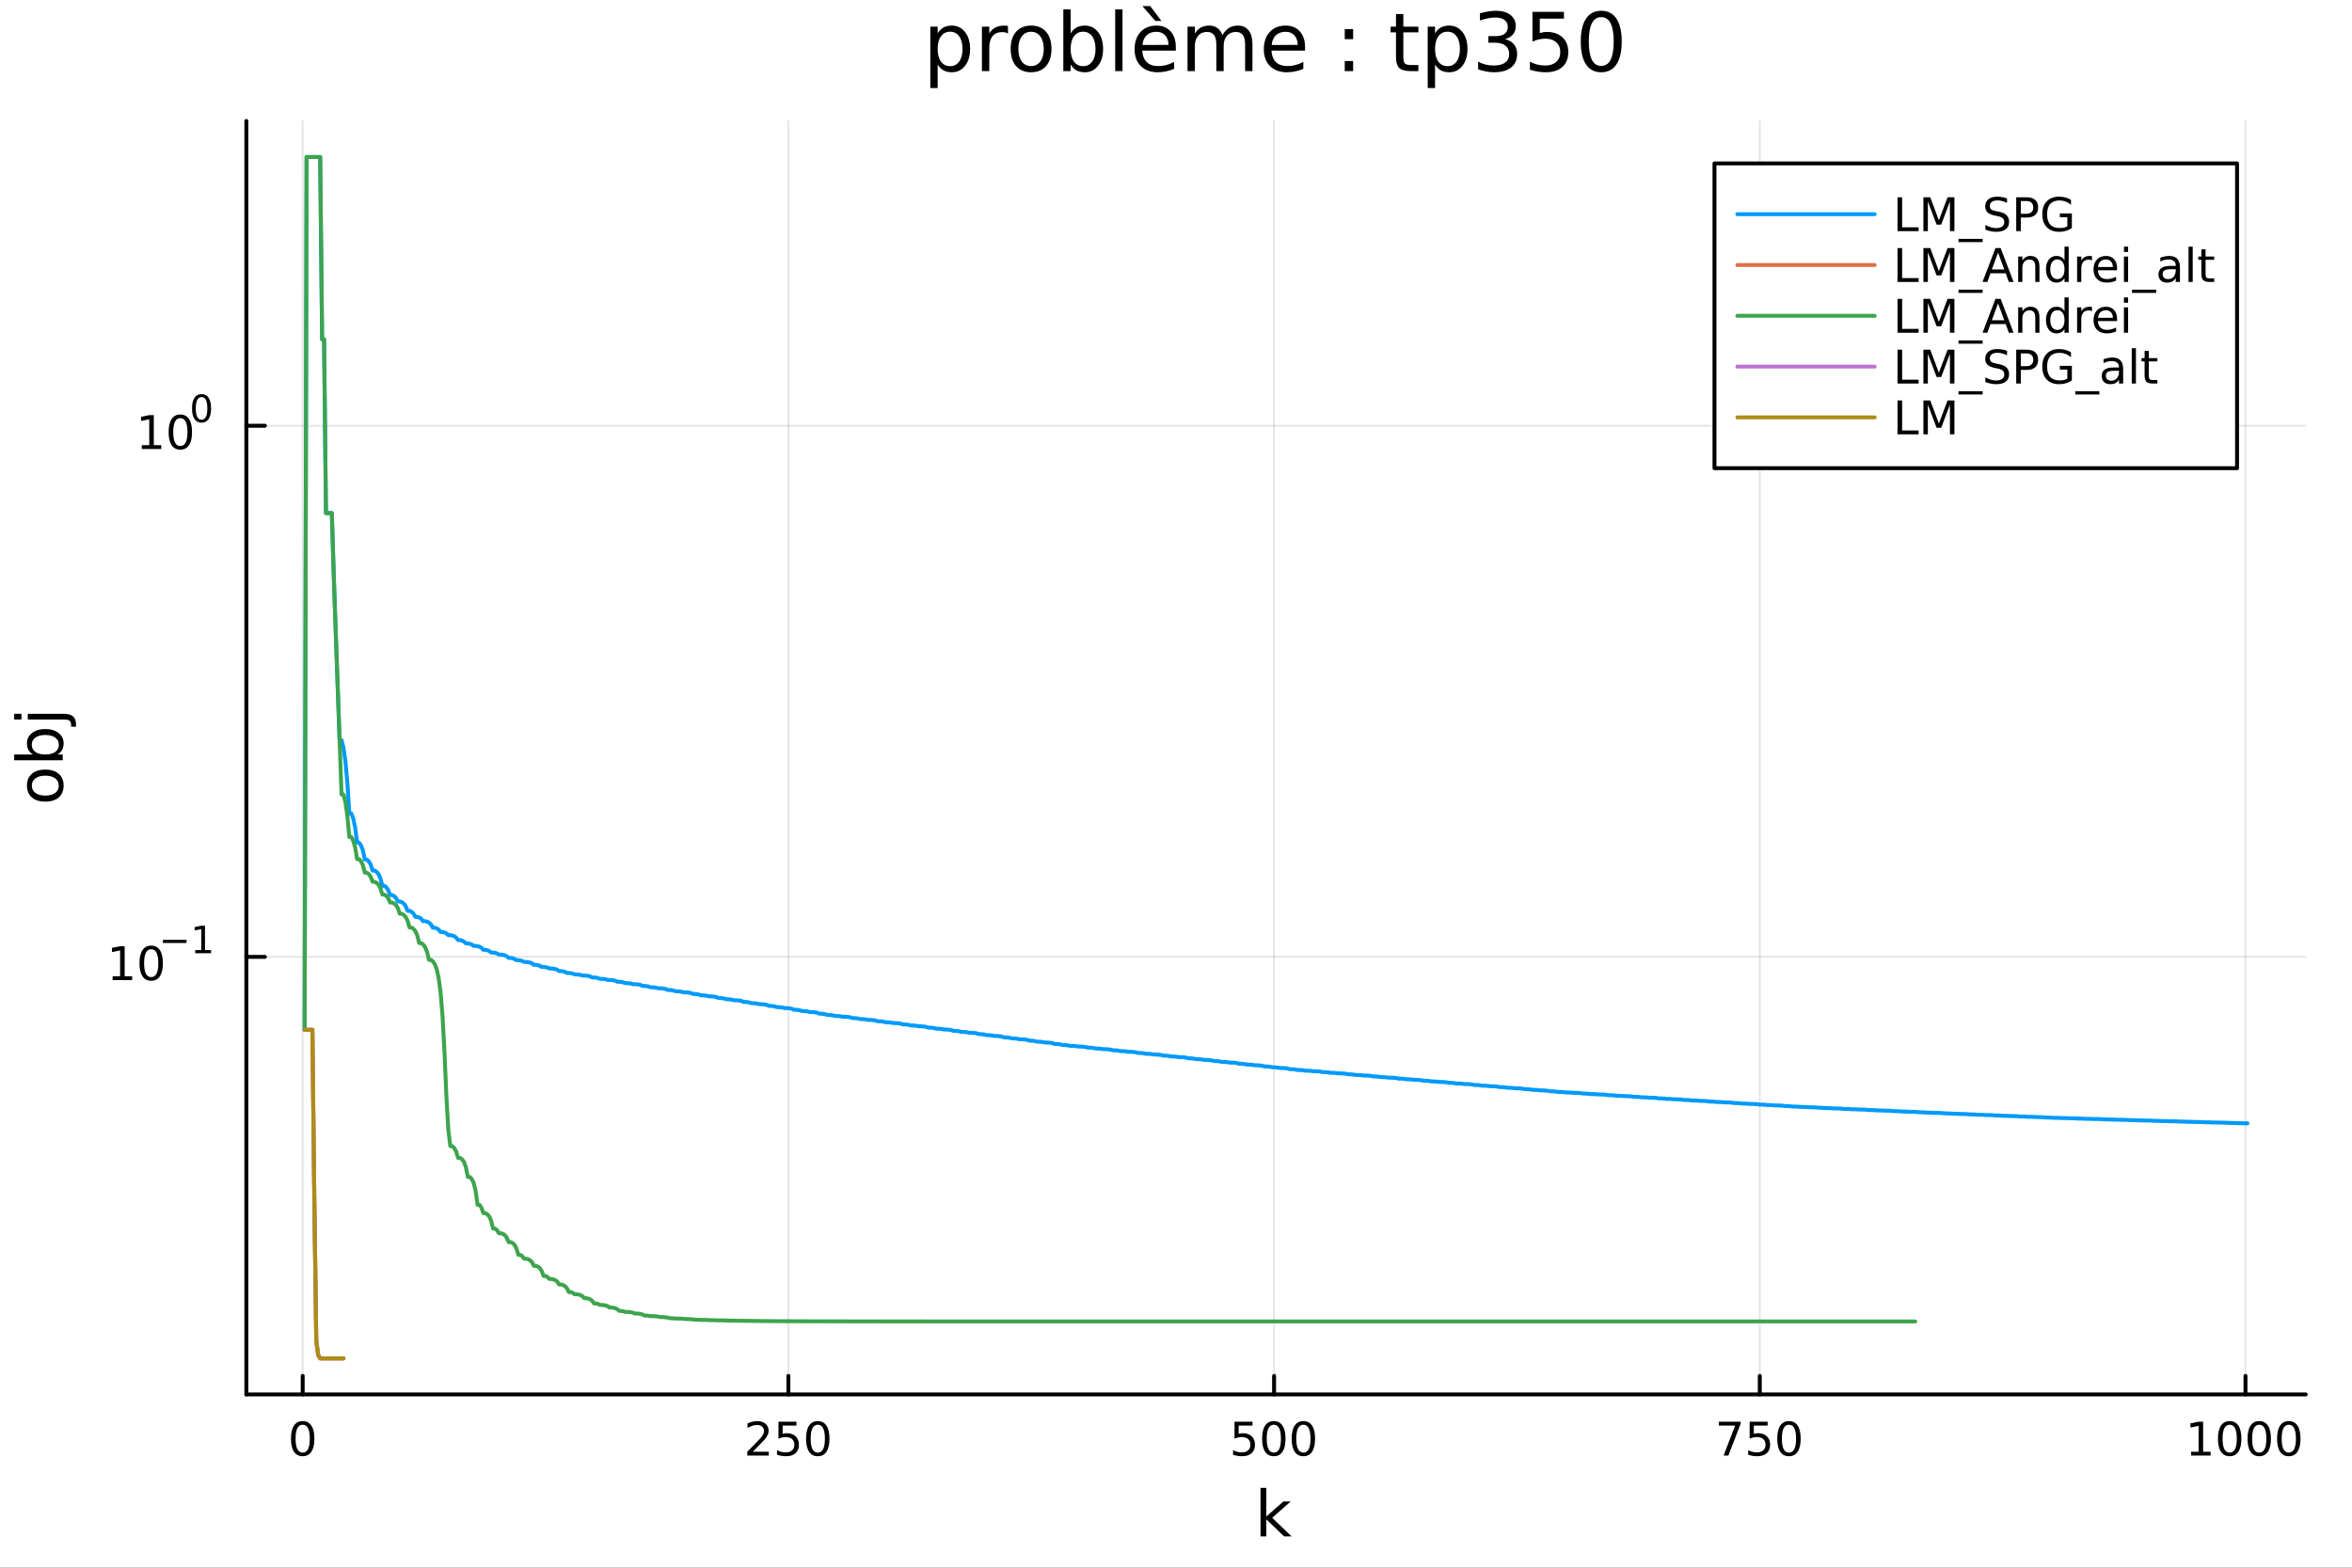 <?xml version="1.0" encoding="utf-8"?>
<svg xmlns="http://www.w3.org/2000/svg" xmlns:xlink="http://www.w3.org/1999/xlink" width="600" height="400" viewBox="0 0 2400 1600">
<rect x="0" y="0" width="2400" height="1600" fill="#333333" stroke="none"/>
<defs>
  <clipPath id="clip170">
    <rect x="0" y="0" width="2400" height="1600"/>
  </clipPath>
</defs>
<path clip-path="url(#clip170)" d="M0 1600 L2400 1600 L2400 0 L0 0  Z" fill="#ffffff" fill-rule="evenodd" fill-opacity="1"/>
<defs>
  <clipPath id="clip171">
    <rect x="480" y="0" width="1681" height="1600"/>
  </clipPath>
</defs>
<path clip-path="url(#clip170)" d="M251.372 1423.18 L2352.76 1423.18 L2352.76 123.472 L251.372 123.472  Z" fill="#ffffff" fill-rule="evenodd" fill-opacity="1"/>
<defs>
  <clipPath id="clip172">
    <rect x="251" y="123" width="2102" height="1301"/>
  </clipPath>
</defs>
<polyline clip-path="url(#clip172)" style="stroke:#000000; stroke-linecap:round; stroke-linejoin:round; stroke-width:2; stroke-opacity:0.1; fill:none" points="308.863,1423.18 308.863,123.472 "/>
<polyline clip-path="url(#clip172)" style="stroke:#000000; stroke-linecap:round; stroke-linejoin:round; stroke-width:2; stroke-opacity:0.1; fill:none" points="804.472,1423.18 804.472,123.472 "/>
<polyline clip-path="url(#clip172)" style="stroke:#000000; stroke-linecap:round; stroke-linejoin:round; stroke-width:2; stroke-opacity:0.1; fill:none" points="1300.08,1423.18 1300.08,123.472 "/>
<polyline clip-path="url(#clip172)" style="stroke:#000000; stroke-linecap:round; stroke-linejoin:round; stroke-width:2; stroke-opacity:0.1; fill:none" points="1795.69,1423.18 1795.69,123.472 "/>
<polyline clip-path="url(#clip172)" style="stroke:#000000; stroke-linecap:round; stroke-linejoin:round; stroke-width:2; stroke-opacity:0.1; fill:none" points="2291.3,1423.18 2291.3,123.472 "/>
<polyline clip-path="url(#clip170)" style="stroke:#000000; stroke-linecap:round; stroke-linejoin:round; stroke-width:4; stroke-opacity:1; fill:none" points="251.372,1423.18 2352.76,1423.18 "/>
<polyline clip-path="url(#clip170)" style="stroke:#000000; stroke-linecap:round; stroke-linejoin:round; stroke-width:4; stroke-opacity:1; fill:none" points="308.863,1423.18 308.863,1404.28 "/>
<polyline clip-path="url(#clip170)" style="stroke:#000000; stroke-linecap:round; stroke-linejoin:round; stroke-width:4; stroke-opacity:1; fill:none" points="804.472,1423.18 804.472,1404.28 "/>
<polyline clip-path="url(#clip170)" style="stroke:#000000; stroke-linecap:round; stroke-linejoin:round; stroke-width:4; stroke-opacity:1; fill:none" points="1300.08,1423.18 1300.08,1404.28 "/>
<polyline clip-path="url(#clip170)" style="stroke:#000000; stroke-linecap:round; stroke-linejoin:round; stroke-width:4; stroke-opacity:1; fill:none" points="1795.69,1423.18 1795.69,1404.28 "/>
<polyline clip-path="url(#clip170)" style="stroke:#000000; stroke-linecap:round; stroke-linejoin:round; stroke-width:4; stroke-opacity:1; fill:none" points="2291.3,1423.18 2291.3,1404.28 "/>
<path clip-path="url(#clip170)" d="M308.863 1454.1 Q305.252 1454.1 303.423 1457.66 Q301.618 1461.2 301.618 1468.33 Q301.618 1475.44 303.423 1479.01 Q305.252 1482.55 308.863 1482.55 Q312.497 1482.55 314.303 1479.01 Q316.131 1475.44 316.131 1468.33 Q316.131 1461.2 314.303 1457.66 Q312.497 1454.1 308.863 1454.1 M308.863 1450.39 Q314.673 1450.39 317.729 1455 Q320.807 1459.58 320.807 1468.33 Q320.807 1477.06 317.729 1481.67 Q314.673 1486.25 308.863 1486.25 Q303.053 1486.25 299.974 1481.67 Q296.918 1477.06 296.918 1468.33 Q296.918 1459.58 299.974 1455 Q303.053 1450.39 308.863 1450.39 Z" fill="#000000" fill-rule="nonzero" fill-opacity="1" /><path clip-path="url(#clip170)" d="M768.165 1481.64 L784.484 1481.64 L784.484 1485.58 L762.54 1485.58 L762.54 1481.64 Q765.202 1478.89 769.785 1474.26 Q774.391 1469.61 775.572 1468.27 Q777.817 1465.74 778.697 1464.01 Q779.6 1462.25 779.6 1460.56 Q779.6 1457.8 777.655 1456.07 Q775.734 1454.33 772.632 1454.33 Q770.433 1454.33 767.979 1455.09 Q765.549 1455.86 762.771 1457.41 L762.771 1452.69 Q765.595 1451.55 768.049 1450.97 Q770.503 1450.39 772.54 1450.39 Q777.91 1450.39 781.104 1453.08 Q784.299 1455.77 784.299 1460.26 Q784.299 1462.39 783.489 1464.31 Q782.702 1466.2 780.595 1468.8 Q780.016 1469.47 776.915 1472.69 Q773.813 1475.88 768.165 1481.64 Z" fill="#000000" fill-rule="nonzero" fill-opacity="1" /><path clip-path="url(#clip170)" d="M794.345 1451.02 L812.701 1451.02 L812.701 1454.96 L798.627 1454.96 L798.627 1463.43 Q799.646 1463.08 800.664 1462.92 Q801.683 1462.73 802.701 1462.73 Q808.488 1462.73 811.868 1465.9 Q815.248 1469.08 815.248 1474.49 Q815.248 1480.07 811.775 1483.17 Q808.303 1486.25 801.984 1486.25 Q799.808 1486.25 797.539 1485.88 Q795.294 1485.51 792.887 1484.77 L792.887 1480.07 Q794.97 1481.2 797.192 1481.76 Q799.414 1482.32 801.891 1482.32 Q805.896 1482.32 808.234 1480.21 Q810.572 1478.1 810.572 1474.49 Q810.572 1470.88 808.234 1468.77 Q805.896 1466.67 801.891 1466.67 Q800.016 1466.67 798.141 1467.08 Q796.289 1467.5 794.345 1468.38 L794.345 1451.02 Z" fill="#000000" fill-rule="nonzero" fill-opacity="1" /><path clip-path="url(#clip170)" d="M834.46 1454.1 Q830.849 1454.1 829.021 1457.66 Q827.215 1461.2 827.215 1468.33 Q827.215 1475.44 829.021 1479.01 Q830.849 1482.55 834.46 1482.55 Q838.095 1482.55 839.9 1479.01 Q841.729 1475.44 841.729 1468.33 Q841.729 1461.2 839.9 1457.66 Q838.095 1454.1 834.46 1454.1 M834.46 1450.39 Q840.271 1450.39 843.326 1455 Q846.405 1459.58 846.405 1468.33 Q846.405 1477.06 843.326 1481.67 Q840.271 1486.25 834.46 1486.25 Q828.65 1486.25 825.572 1481.67 Q822.516 1477.06 822.516 1468.33 Q822.516 1459.58 825.572 1455 Q828.65 1450.39 834.46 1450.39 Z" fill="#000000" fill-rule="nonzero" fill-opacity="1" /><path clip-path="url(#clip170)" d="M1259.7 1451.02 L1278.06 1451.02 L1278.06 1454.96 L1263.98 1454.96 L1263.98 1463.43 Q1265 1463.08 1266.02 1462.92 Q1267.04 1462.73 1268.06 1462.73 Q1273.84 1462.73 1277.22 1465.9 Q1280.6 1469.08 1280.6 1474.49 Q1280.6 1480.07 1277.13 1483.17 Q1273.66 1486.25 1267.34 1486.25 Q1265.16 1486.25 1262.89 1485.88 Q1260.65 1485.51 1258.24 1484.77 L1258.24 1480.07 Q1260.32 1481.2 1262.55 1481.76 Q1264.77 1482.32 1267.25 1482.32 Q1271.25 1482.32 1273.59 1480.21 Q1275.93 1478.1 1275.93 1474.49 Q1275.93 1470.88 1273.59 1468.77 Q1271.25 1466.67 1267.25 1466.67 Q1265.37 1466.67 1263.5 1467.08 Q1261.64 1467.5 1259.7 1468.38 L1259.7 1451.02 Z" fill="#000000" fill-rule="nonzero" fill-opacity="1" /><path clip-path="url(#clip170)" d="M1299.82 1454.1 Q1296.2 1454.1 1294.38 1457.66 Q1292.57 1461.2 1292.57 1468.33 Q1292.57 1475.44 1294.38 1479.01 Q1296.2 1482.55 1299.82 1482.55 Q1303.45 1482.55 1305.26 1479.01 Q1307.08 1475.44 1307.08 1468.33 Q1307.08 1461.2 1305.26 1457.66 Q1303.45 1454.1 1299.82 1454.1 M1299.82 1450.39 Q1305.63 1450.39 1308.68 1455 Q1311.76 1459.58 1311.76 1468.33 Q1311.76 1477.06 1308.68 1481.67 Q1305.63 1486.25 1299.82 1486.25 Q1294.01 1486.25 1290.93 1481.67 Q1287.87 1477.06 1287.87 1468.33 Q1287.87 1459.58 1290.93 1455 Q1294.01 1450.39 1299.82 1450.39 Z" fill="#000000" fill-rule="nonzero" fill-opacity="1" /><path clip-path="url(#clip170)" d="M1329.98 1454.1 Q1326.37 1454.1 1324.54 1457.66 Q1322.73 1461.2 1322.73 1468.33 Q1322.73 1475.44 1324.54 1479.01 Q1326.37 1482.55 1329.98 1482.55 Q1333.61 1482.55 1335.42 1479.01 Q1337.25 1475.44 1337.25 1468.33 Q1337.25 1461.2 1335.42 1457.66 Q1333.61 1454.1 1329.98 1454.1 M1329.98 1450.39 Q1335.79 1450.39 1338.84 1455 Q1341.92 1459.58 1341.92 1468.33 Q1341.92 1477.06 1338.84 1481.67 Q1335.79 1486.25 1329.98 1486.25 Q1324.17 1486.25 1321.09 1481.67 Q1318.03 1477.06 1318.03 1468.33 Q1318.03 1459.58 1321.09 1455 Q1324.17 1450.39 1329.98 1450.39 Z" fill="#000000" fill-rule="nonzero" fill-opacity="1" /><path clip-path="url(#clip170)" d="M1753.97 1451.02 L1776.19 1451.02 L1776.19 1453.01 L1763.64 1485.58 L1758.76 1485.58 L1770.56 1454.96 L1753.97 1454.96 L1753.97 1451.02 Z" fill="#000000" fill-rule="nonzero" fill-opacity="1" /><path clip-path="url(#clip170)" d="M1785.36 1451.02 L1803.71 1451.02 L1803.71 1454.96 L1789.64 1454.96 L1789.64 1463.43 Q1790.66 1463.08 1791.67 1462.92 Q1792.69 1462.73 1793.71 1462.73 Q1799.5 1462.73 1802.88 1465.9 Q1806.26 1469.08 1806.26 1474.49 Q1806.26 1480.07 1802.79 1483.17 Q1799.31 1486.25 1792.99 1486.25 Q1790.82 1486.25 1788.55 1485.88 Q1786.3 1485.51 1783.9 1484.77 L1783.9 1480.07 Q1785.98 1481.2 1788.2 1481.76 Q1790.42 1482.32 1792.9 1482.32 Q1796.91 1482.32 1799.24 1480.21 Q1801.58 1478.1 1801.58 1474.49 Q1801.58 1470.88 1799.24 1468.77 Q1796.91 1466.67 1792.9 1466.67 Q1791.03 1466.67 1789.15 1467.08 Q1787.3 1467.5 1785.36 1468.38 L1785.36 1451.02 Z" fill="#000000" fill-rule="nonzero" fill-opacity="1" /><path clip-path="url(#clip170)" d="M1825.47 1454.1 Q1821.86 1454.1 1820.03 1457.66 Q1818.23 1461.2 1818.23 1468.33 Q1818.23 1475.44 1820.03 1479.01 Q1821.86 1482.55 1825.47 1482.55 Q1829.11 1482.55 1830.91 1479.01 Q1832.74 1475.44 1832.74 1468.33 Q1832.74 1461.2 1830.91 1457.66 Q1829.11 1454.1 1825.47 1454.1 M1825.47 1450.39 Q1831.28 1450.39 1834.34 1455 Q1837.42 1459.58 1837.42 1468.33 Q1837.42 1477.06 1834.34 1481.67 Q1831.28 1486.25 1825.47 1486.25 Q1819.66 1486.25 1816.58 1481.67 Q1813.53 1477.06 1813.53 1468.33 Q1813.53 1459.58 1816.58 1455 Q1819.66 1450.39 1825.47 1450.39 Z" fill="#000000" fill-rule="nonzero" fill-opacity="1" /><path clip-path="url(#clip170)" d="M2235.83 1481.64 L2243.46 1481.64 L2243.46 1455.28 L2235.15 1456.95 L2235.15 1452.69 L2243.42 1451.02 L2248.09 1451.02 L2248.09 1481.64 L2255.73 1481.64 L2255.73 1485.58 L2235.83 1485.58 L2235.83 1481.64 Z" fill="#000000" fill-rule="nonzero" fill-opacity="1" /><path clip-path="url(#clip170)" d="M2275.18 1454.1 Q2271.57 1454.1 2269.74 1457.66 Q2267.93 1461.2 2267.93 1468.33 Q2267.93 1475.44 2269.74 1479.01 Q2271.57 1482.55 2275.18 1482.55 Q2278.81 1482.55 2280.62 1479.01 Q2282.45 1475.44 2282.45 1468.33 Q2282.45 1461.2 2280.62 1457.66 Q2278.81 1454.1 2275.18 1454.1 M2275.18 1450.39 Q2280.99 1450.39 2284.04 1455 Q2287.12 1459.58 2287.12 1468.33 Q2287.12 1477.06 2284.04 1481.67 Q2280.99 1486.25 2275.18 1486.25 Q2269.37 1486.25 2266.29 1481.67 Q2263.23 1477.06 2263.23 1468.33 Q2263.23 1459.58 2266.29 1455 Q2269.37 1450.39 2275.18 1450.39 Z" fill="#000000" fill-rule="nonzero" fill-opacity="1" /><path clip-path="url(#clip170)" d="M2305.34 1454.1 Q2301.73 1454.1 2299.9 1457.66 Q2298.09 1461.2 2298.09 1468.33 Q2298.09 1475.44 2299.9 1479.01 Q2301.73 1482.55 2305.34 1482.55 Q2308.97 1482.55 2310.78 1479.01 Q2312.61 1475.44 2312.61 1468.33 Q2312.61 1461.2 2310.78 1457.66 Q2308.97 1454.1 2305.34 1454.1 M2305.34 1450.39 Q2311.15 1450.39 2314.21 1455 Q2317.28 1459.58 2317.28 1468.33 Q2317.28 1477.06 2314.21 1481.67 Q2311.15 1486.25 2305.34 1486.25 Q2299.53 1486.25 2296.45 1481.67 Q2293.4 1477.06 2293.4 1468.33 Q2293.4 1459.58 2296.45 1455 Q2299.53 1450.39 2305.34 1450.39 Z" fill="#000000" fill-rule="nonzero" fill-opacity="1" /><path clip-path="url(#clip170)" d="M2335.5 1454.1 Q2331.89 1454.1 2330.06 1457.66 Q2328.26 1461.2 2328.26 1468.33 Q2328.26 1475.44 2330.06 1479.01 Q2331.89 1482.55 2335.5 1482.55 Q2339.14 1482.55 2340.94 1479.01 Q2342.77 1475.44 2342.77 1468.33 Q2342.77 1461.2 2340.94 1457.66 Q2339.14 1454.1 2335.5 1454.1 M2335.5 1450.39 Q2341.31 1450.39 2344.37 1455 Q2347.45 1459.58 2347.45 1468.33 Q2347.45 1477.06 2344.37 1481.67 Q2341.31 1486.25 2335.5 1486.25 Q2329.69 1486.25 2326.61 1481.67 Q2323.56 1477.06 2323.56 1468.33 Q2323.56 1459.58 2326.61 1455 Q2329.69 1450.39 2335.5 1450.39 Z" fill="#000000" fill-rule="nonzero" fill-opacity="1" /><path clip-path="url(#clip170)" d="M1286.25 1518.52 L1292.13 1518.52 L1292.13 1547.77 L1309.61 1532.4 L1317.09 1532.4 L1298.18 1549.07 L1317.88 1568.04 L1310.24 1568.04 L1292.13 1550.63 L1292.13 1568.04 L1286.25 1568.04 L1286.25 1518.52 Z" fill="#000000" fill-rule="nonzero" fill-opacity="1" /><polyline clip-path="url(#clip172)" style="stroke:#000000; stroke-linecap:round; stroke-linejoin:round; stroke-width:2; stroke-opacity:0.1; fill:none" points="251.372,976.569 2352.76,976.569 "/>
<polyline clip-path="url(#clip172)" style="stroke:#000000; stroke-linecap:round; stroke-linejoin:round; stroke-width:2; stroke-opacity:0.1; fill:none" points="251.372,434.523 2352.76,434.523 "/>
<polyline clip-path="url(#clip170)" style="stroke:#000000; stroke-linecap:round; stroke-linejoin:round; stroke-width:4; stroke-opacity:1; fill:none" points="251.372,1423.18 251.372,123.472 "/>
<polyline clip-path="url(#clip170)" style="stroke:#000000; stroke-linecap:round; stroke-linejoin:round; stroke-width:4; stroke-opacity:1; fill:none" points="251.372,976.569 270.27,976.569 "/>
<polyline clip-path="url(#clip170)" style="stroke:#000000; stroke-linecap:round; stroke-linejoin:round; stroke-width:4; stroke-opacity:1; fill:none" points="251.372,434.523 270.27,434.523 "/>
<path clip-path="url(#clip170)" d="M114.931 996.361 L122.57 996.361 L122.57 969.996 L114.26 971.662 L114.26 967.403 L122.524 965.736 L127.2 965.736 L127.2 996.361 L134.839 996.361 L134.839 1000.3 L114.931 1000.3 L114.931 996.361 Z" fill="#000000" fill-rule="nonzero" fill-opacity="1" /><path clip-path="url(#clip170)" d="M154.283 968.815 Q150.672 968.815 148.843 972.38 Q147.038 975.922 147.038 983.051 Q147.038 990.158 148.843 993.722 Q150.672 997.264 154.283 997.264 Q157.917 997.264 159.723 993.722 Q161.552 990.158 161.552 983.051 Q161.552 975.922 159.723 972.38 Q157.917 968.815 154.283 968.815 M154.283 965.111 Q160.093 965.111 163.149 969.718 Q166.227 974.301 166.227 983.051 Q166.227 991.778 163.149 996.384 Q160.093 1000.97 154.283 1000.97 Q148.473 1000.97 145.394 996.384 Q142.339 991.778 142.339 983.051 Q142.339 974.301 145.394 969.718 Q148.473 965.111 154.283 965.111 Z" fill="#000000" fill-rule="nonzero" fill-opacity="1" /><path clip-path="url(#clip170)" d="M166.227 959.213 L190.339 959.213 L190.339 962.41 L166.227 962.41 L166.227 959.213 Z" fill="#000000" fill-rule="nonzero" fill-opacity="1" /><path clip-path="url(#clip170)" d="M199.197 969.689 L205.404 969.689 L205.404 948.267 L198.652 949.621 L198.652 946.16 L205.366 944.806 L209.166 944.806 L209.166 969.689 L215.372 969.689 L215.372 972.886 L199.197 972.886 L199.197 969.689 Z" fill="#000000" fill-rule="nonzero" fill-opacity="1" /><path clip-path="url(#clip170)" d="M144.667 454.315 L152.305 454.315 L152.305 427.949 L143.995 429.616 L143.995 425.357 L152.259 423.69 L156.935 423.69 L156.935 454.315 L164.574 454.315 L164.574 458.25 L144.667 458.25 L144.667 454.315 Z" fill="#000000" fill-rule="nonzero" fill-opacity="1" /><path clip-path="url(#clip170)" d="M184.018 426.769 Q180.407 426.769 178.578 430.334 Q176.773 433.875 176.773 441.005 Q176.773 448.111 178.578 451.676 Q180.407 455.218 184.018 455.218 Q187.652 455.218 189.458 451.676 Q191.287 448.111 191.287 441.005 Q191.287 433.875 189.458 430.334 Q187.652 426.769 184.018 426.769 M184.018 423.065 Q189.828 423.065 192.884 427.672 Q195.963 432.255 195.963 441.005 Q195.963 449.732 192.884 454.338 Q189.828 458.922 184.018 458.922 Q178.208 458.922 175.129 454.338 Q172.074 449.732 172.074 441.005 Q172.074 432.255 175.129 427.672 Q178.208 423.065 184.018 423.065 Z" fill="#000000" fill-rule="nonzero" fill-opacity="1" /><path clip-path="url(#clip170)" d="M205.667 405.261 Q202.733 405.261 201.248 408.158 Q199.781 411.035 199.781 416.828 Q199.781 422.602 201.248 425.498 Q202.733 428.376 205.667 428.376 Q208.62 428.376 210.087 425.498 Q211.573 422.602 211.573 416.828 Q211.573 411.035 210.087 408.158 Q208.62 405.261 205.667 405.261 M205.667 402.252 Q210.388 402.252 212.871 405.995 Q215.372 409.719 215.372 416.828 Q215.372 423.919 212.871 427.661 Q210.388 431.385 205.667 431.385 Q200.947 431.385 198.445 427.661 Q195.963 423.919 195.963 416.828 Q195.963 409.719 198.445 405.995 Q200.947 402.252 205.667 402.252 Z" fill="#000000" fill-rule="nonzero" fill-opacity="1" /><path clip-path="url(#clip170)" d="M32.462 801.797 Q32.462 806.507 36.154 809.244 Q39.815 811.982 46.212 811.982 Q52.609 811.982 56.302 809.276 Q59.962 806.539 59.962 801.797 Q59.962 797.118 56.27 794.381 Q52.578 791.643 46.212 791.643 Q39.878 791.643 36.186 794.381 Q32.462 797.118 32.462 801.797 M27.497 801.797 Q27.497 794.158 32.462 789.797 Q37.427 785.437 46.212 785.437 Q54.965 785.437 59.962 789.797 Q64.927 794.158 64.927 801.797 Q64.927 809.467 59.962 813.828 Q54.965 818.156 46.212 818.156 Q37.427 818.156 32.462 813.828 Q27.497 809.467 27.497 801.797 Z" fill="#000000" fill-rule="nonzero" fill-opacity="1" /><path clip-path="url(#clip170)" d="M46.212 750.139 Q39.751 750.139 36.09 752.812 Q32.398 755.454 32.398 760.101 Q32.398 764.748 36.09 767.422 Q39.751 770.064 46.212 770.064 Q52.673 770.064 56.365 767.422 Q60.026 764.748 60.026 760.101 Q60.026 755.454 56.365 752.812 Q52.673 750.139 46.212 750.139 M33.767 770.064 Q30.584 768.218 29.056 765.417 Q27.497 762.584 27.497 758.669 Q27.497 752.176 32.653 748.134 Q37.809 744.06 46.212 744.06 Q54.615 744.06 59.771 748.134 Q64.927 752.176 64.927 758.669 Q64.927 762.584 63.399 765.417 Q61.84 768.218 58.657 770.064 L64.004 770.064 L64.004 775.952 L14.479 775.952 L14.479 770.064 L33.767 770.064 Z" fill="#000000" fill-rule="nonzero" fill-opacity="1" /><path clip-path="url(#clip170)" d="M28.356 734.352 L28.356 728.495 L64.641 728.495 Q71.452 728.495 74.508 731.105 Q77.563 733.684 77.563 739.445 L77.563 741.673 L72.598 741.673 L72.598 740.113 Q72.598 736.771 71.038 735.561 Q69.51 734.352 64.641 734.352 L28.356 734.352 M14.479 734.352 L14.479 728.495 L21.895 728.495 L21.895 734.352 L14.479 734.352 Z" fill="#000000" fill-rule="nonzero" fill-opacity="1" /><path clip-path="url(#clip170)" d="M956.805 65.77 L956.805 89.833 L949.311 89.833 L949.311 27.206 L956.805 27.206 L956.805 34.092 Q959.155 30.041 962.72 28.097 Q966.325 26.112 971.308 26.112 Q979.572 26.112 984.716 32.675 Q989.901 39.237 989.901 49.931 Q989.901 60.626 984.716 67.188 Q979.572 73.751 971.308 73.751 Q966.325 73.751 962.72 71.806 Q959.155 69.821 956.805 65.77 M982.164 49.931 Q982.164 41.708 978.761 37.05 Q975.399 32.35 969.485 32.35 Q963.57 32.35 960.168 37.05 Q956.805 41.708 956.805 49.931 Q956.805 58.155 960.168 62.854 Q963.57 67.512 969.485 67.512 Q975.399 67.512 978.761 62.854 Q982.164 58.155 982.164 49.931 Z" fill="#000000" fill-rule="nonzero" fill-opacity="1" /><path clip-path="url(#clip170)" d="M1028.55 34.173 Q1027.29 33.444 1025.79 33.12 Q1024.33 32.756 1022.55 32.756 Q1016.23 32.756 1012.83 36.888 Q1009.47 40.979 1009.47 48.676 L1009.47 72.576 L1001.97 72.576 L1001.97 27.206 L1009.47 27.206 L1009.47 34.254 Q1011.82 30.122 1015.58 28.138 Q1019.35 26.112 1024.74 26.112 Q1025.51 26.112 1026.44 26.234 Q1027.37 26.315 1028.51 26.517 L1028.55 34.173 Z" fill="#000000" fill-rule="nonzero" fill-opacity="1" /><path clip-path="url(#clip170)" d="M1052.12 32.431 Q1046.13 32.431 1042.64 37.131 Q1039.16 41.789 1039.16 49.931 Q1039.16 58.074 1042.6 62.773 Q1046.09 67.431 1052.12 67.431 Q1058.08 67.431 1061.56 62.732 Q1065.05 58.033 1065.05 49.931 Q1065.05 41.87 1061.56 37.171 Q1058.08 32.431 1052.12 32.431 M1052.12 26.112 Q1061.85 26.112 1067.4 32.431 Q1072.94 38.751 1072.94 49.931 Q1072.94 61.071 1067.4 67.431 Q1061.85 73.751 1052.12 73.751 Q1042.36 73.751 1036.81 67.431 Q1031.3 61.071 1031.3 49.931 Q1031.3 38.751 1036.81 32.431 Q1042.36 26.112 1052.12 26.112 Z" fill="#000000" fill-rule="nonzero" fill-opacity="1" /><path clip-path="url(#clip170)" d="M1117.87 49.931 Q1117.87 41.708 1114.47 37.05 Q1111.1 32.35 1105.19 32.35 Q1099.28 32.35 1095.87 37.05 Q1092.51 41.708 1092.51 49.931 Q1092.51 58.155 1095.87 62.854 Q1099.28 67.512 1105.19 67.512 Q1111.1 67.512 1114.47 62.854 Q1117.87 58.155 1117.87 49.931 M1092.51 34.092 Q1094.86 30.041 1098.43 28.097 Q1102.03 26.112 1107.01 26.112 Q1115.28 26.112 1120.42 32.675 Q1125.61 39.237 1125.61 49.931 Q1125.61 60.626 1120.42 67.188 Q1115.28 73.751 1107.01 73.751 Q1102.03 73.751 1098.43 71.806 Q1094.86 69.821 1092.51 65.77 L1092.51 72.576 L1085.02 72.576 L1085.02 9.544 L1092.51 9.544 L1092.51 34.092 Z" fill="#000000" fill-rule="nonzero" fill-opacity="1" /><path clip-path="url(#clip170)" d="M1137.96 9.544 L1145.42 9.544 L1145.42 72.576 L1137.96 72.576 L1137.96 9.544 Z" fill="#000000" fill-rule="nonzero" fill-opacity="1" /><path clip-path="url(#clip170)" d="M1199.82 48.028 L1199.82 51.673 L1165.55 51.673 Q1166.03 59.37 1170.17 63.421 Q1174.34 67.431 1181.75 67.431 Q1186.05 67.431 1190.06 66.378 Q1194.11 65.325 1198.08 63.218 L1198.08 70.267 Q1194.07 71.968 1189.85 72.86 Q1185.64 73.751 1181.31 73.751 Q1170.45 73.751 1164.09 67.431 Q1157.77 61.112 1157.77 50.337 Q1157.77 39.197 1163.77 32.675 Q1169.8 26.112 1180.01 26.112 Q1189.17 26.112 1194.47 32.026 Q1199.82 37.9 1199.82 48.028 M1192.37 45.84 Q1192.28 39.723 1188.92 36.077 Q1185.6 32.431 1180.09 32.431 Q1173.85 32.431 1170.09 35.956 Q1166.36 39.48 1165.79 45.88 L1192.37 45.84 M1173.69 6.222 L1185.11 21.373 L1178.92 21.373 L1165.71 6.222 L1173.69 6.222 Z" fill="#000000" fill-rule="nonzero" fill-opacity="1" /><path clip-path="url(#clip170)" d="M1247.38 35.915 Q1250.17 30.892 1254.06 28.502 Q1257.95 26.112 1263.22 26.112 Q1270.3 26.112 1274.15 31.095 Q1278 36.037 1278 45.192 L1278 72.576 L1270.51 72.576 L1270.51 45.435 Q1270.51 38.913 1268.2 35.753 Q1265.89 32.594 1261.15 32.594 Q1255.36 32.594 1251.99 36.442 Q1248.63 40.29 1248.63 46.934 L1248.63 72.576 L1241.14 72.576 L1241.14 45.435 Q1241.14 38.873 1238.83 35.753 Q1236.52 32.594 1231.7 32.594 Q1225.99 32.594 1222.63 36.482 Q1219.26 40.331 1219.26 46.934 L1219.26 72.576 L1211.77 72.576 L1211.77 27.206 L1219.26 27.206 L1219.26 34.254 Q1221.82 30.082 1225.38 28.097 Q1228.95 26.112 1233.85 26.112 Q1238.79 26.112 1242.23 28.624 Q1245.72 31.135 1247.38 35.915 Z" fill="#000000" fill-rule="nonzero" fill-opacity="1" /><path clip-path="url(#clip170)" d="M1331.68 48.028 L1331.68 51.673 L1297.41 51.673 Q1297.89 59.37 1302.02 63.421 Q1306.2 67.431 1313.61 67.431 Q1317.9 67.431 1321.91 66.378 Q1325.96 65.325 1329.93 63.218 L1329.93 70.267 Q1325.92 71.968 1321.71 72.86 Q1317.5 73.751 1313.16 73.751 Q1302.31 73.751 1295.95 67.431 Q1289.63 61.112 1289.63 50.337 Q1289.63 39.197 1295.62 32.675 Q1301.66 26.112 1311.87 26.112 Q1321.02 26.112 1326.33 32.026 Q1331.68 37.9 1331.68 48.028 M1324.22 45.84 Q1324.14 39.723 1320.78 36.077 Q1317.46 32.431 1311.95 32.431 Q1305.71 32.431 1301.94 35.956 Q1298.22 39.48 1297.65 45.88 L1324.22 45.84 Z" fill="#000000" fill-rule="nonzero" fill-opacity="1" /><path clip-path="url(#clip170)" d="M1372.19 62.287 L1380.73 62.287 L1380.73 72.576 L1372.19 72.576 L1372.19 62.287 M1372.19 29.677 L1380.73 29.677 L1380.73 39.966 L1372.19 39.966 L1372.19 29.677 Z" fill="#000000" fill-rule="nonzero" fill-opacity="1" /><path clip-path="url(#clip170)" d="M1431.98 14.324 L1431.98 27.206 L1447.33 27.206 L1447.33 32.999 L1431.98 32.999 L1431.98 57.628 Q1431.98 63.178 1433.48 64.758 Q1435.01 66.338 1439.67 66.338 L1447.33 66.338 L1447.33 72.576 L1439.67 72.576 Q1431.04 72.576 1427.76 69.376 Q1424.48 66.135 1424.48 57.628 L1424.48 32.999 L1419.01 32.999 L1419.01 27.206 L1424.48 27.206 L1424.48 14.324 L1431.98 14.324 Z" fill="#000000" fill-rule="nonzero" fill-opacity="1" /><path clip-path="url(#clip170)" d="M1464.34 65.77 L1464.34 89.833 L1456.85 89.833 L1456.85 27.206 L1464.34 27.206 L1464.34 34.092 Q1466.69 30.041 1470.26 28.097 Q1473.86 26.112 1478.85 26.112 Q1487.11 26.112 1492.25 32.675 Q1497.44 39.237 1497.44 49.931 Q1497.44 60.626 1492.25 67.188 Q1487.11 73.751 1478.85 73.751 Q1473.86 73.751 1470.26 71.806 Q1466.69 69.821 1464.34 65.77 M1489.7 49.931 Q1489.7 41.708 1486.3 37.05 Q1482.94 32.35 1477.02 32.35 Q1471.11 32.35 1467.71 37.05 Q1464.34 41.708 1464.34 49.931 Q1464.34 58.155 1467.71 62.854 Q1471.11 67.512 1477.02 67.512 Q1482.94 67.512 1486.3 62.854 Q1489.7 58.155 1489.7 49.931 Z" fill="#000000" fill-rule="nonzero" fill-opacity="1" /><path clip-path="url(#clip170)" d="M1535.64 39.966 Q1541.51 41.222 1544.79 45.192 Q1548.12 49.162 1548.12 54.995 Q1548.12 63.948 1541.96 68.849 Q1535.8 73.751 1524.46 73.751 Q1520.65 73.751 1516.6 72.981 Q1512.59 72.252 1508.3 70.753 L1508.3 62.854 Q1511.7 64.839 1515.75 65.852 Q1519.8 66.864 1524.22 66.864 Q1531.91 66.864 1535.92 63.826 Q1539.97 60.788 1539.97 54.995 Q1539.97 49.648 1536.21 46.65 Q1532.48 43.612 1525.8 43.612 L1518.75 43.612 L1518.75 36.888 L1526.12 36.888 Q1532.16 36.888 1535.36 34.498 Q1538.56 32.067 1538.56 27.53 Q1538.56 22.871 1535.23 20.4 Q1531.95 17.889 1525.8 17.889 Q1522.43 17.889 1518.58 18.618 Q1514.74 19.347 1510.12 20.887 L1510.12 13.595 Q1514.78 12.299 1518.83 11.65 Q1522.92 11.002 1526.52 11.002 Q1535.84 11.002 1541.27 15.256 Q1546.7 19.469 1546.7 26.679 Q1546.7 31.702 1543.82 35.186 Q1540.95 38.629 1535.64 39.966 Z" fill="#000000" fill-rule="nonzero" fill-opacity="1" /><path clip-path="url(#clip170)" d="M1563.71 12.096 L1595.84 12.096 L1595.84 18.983 L1571.21 18.983 L1571.21 33.809 Q1572.99 33.201 1574.77 32.918 Q1576.55 32.594 1578.34 32.594 Q1588.46 32.594 1594.38 38.143 Q1600.29 43.693 1600.29 53.172 Q1600.29 62.935 1594.22 68.363 Q1588.14 73.751 1577.08 73.751 Q1573.27 73.751 1569.3 73.103 Q1565.37 72.454 1561.16 71.158 L1561.16 62.935 Q1564.81 64.92 1568.69 65.892 Q1572.58 66.864 1576.92 66.864 Q1583.93 66.864 1588.02 63.178 Q1592.11 59.492 1592.11 53.172 Q1592.11 46.853 1588.02 43.166 Q1583.93 39.48 1576.92 39.48 Q1573.64 39.48 1570.36 40.209 Q1567.11 40.938 1563.71 42.478 L1563.71 12.096 Z" fill="#000000" fill-rule="nonzero" fill-opacity="1" /><path clip-path="url(#clip170)" d="M1633.91 17.484 Q1627.59 17.484 1624.39 23.722 Q1621.23 29.92 1621.23 42.397 Q1621.23 54.833 1624.39 61.071 Q1627.59 67.269 1633.91 67.269 Q1640.27 67.269 1643.43 61.071 Q1646.63 54.833 1646.63 42.397 Q1646.63 29.92 1643.43 23.722 Q1640.27 17.484 1633.91 17.484 M1633.91 11.002 Q1644.08 11.002 1649.43 19.064 Q1654.82 27.084 1654.82 42.397 Q1654.82 57.669 1649.43 65.73 Q1644.08 73.751 1633.91 73.751 Q1623.75 73.751 1618.36 65.73 Q1613.01 57.669 1613.01 42.397 Q1613.01 27.084 1618.36 19.064 Q1623.75 11.002 1633.91 11.002 Z" fill="#000000" fill-rule="nonzero" fill-opacity="1" /><polyline clip-path="url(#clip172)" style="stroke:#009af9; stroke-linecap:round; stroke-linejoin:round; stroke-width:4; stroke-opacity:1; fill:none" points="310.845,1051 312.828,160.256 314.81,160.256 316.793,160.256 318.775,160.256 320.757,160.256 322.74,160.256 324.722,160.256 326.705,160.256 328.687,346.322 330.67,346.322 332.652,523.67 334.635,523.67 336.617,523.67 338.599,523.67 340.582,587.293 342.564,644.452 344.547,699.934 346.529,755.395 348.512,755.395 350.494,763.235 352.476,776.982 354.459,798.983 356.441,830.168 358.424,830.168 360.406,835.244 362.389,844.46 364.371,859.949 366.354,859.949 368.336,862.719 370.318,867.94 372.301,877.286 374.283,877.286 376.266,879.025 378.248,882.365 380.231,888.548 382.213,888.548 384.195,889.725 386.178,892.009 388.16,896.328 390.143,904.092 392.125,904.092 394.108,905.545 396.09,908.338 398.073,913.518 400.055,913.518 402.037,914.506 404.02,916.427 406.002,920.061 407.985,920.061 409.967,920.763 411.95,922.138 413.932,924.775 415.914,929.643 417.897,929.643 419.879,930.571 421.862,932.372 423.844,935.768 425.827,935.768 427.809,936.425 429.792,937.708 431.774,940.164 433.756,940.164 435.739,940.643 437.721,941.585 439.704,943.407 441.686,946.824 443.669,946.824 445.651,947.483 447.633,948.77 449.616,951.225 451.598,951.225 453.581,951.703 455.563,952.642 457.546,954.454 459.528,954.454 461.511,954.809 463.493,955.51 465.475,956.875 467.458,959.467 469.44,959.467 471.423,959.971 473.405,960.959 475.388,962.861 477.37,962.861 479.352,963.233 481.335,963.968 483.317,965.394 485.3,965.394 487.282,965.675 489.265,966.231 491.247,967.319 493.23,969.404 495.212,969.404 497.194,969.812 499.177,970.615 501.159,972.172 503.142,972.172 505.124,972.478 507.107,973.084 509.089,974.267 511.071,974.267 513.054,974.501 515.036,974.964 517.019,975.875 519.001,977.635 520.984,977.635 522.966,977.981 524.949,978.664 526.931,979.997 528.913,979.997 530.896,980.26 532.878,980.782 534.861,981.805 536.843,981.805 538.826,982.008 540.808,982.411 542.79,983.205 544.773,984.749 546.755,984.749 548.738,985.054 550.72,985.658 552.703,986.841 554.685,986.841 556.668,987.075 558.65,987.54 560.632,988.457 562.615,988.457 564.597,988.639 566.58,989.001 568.562,989.716 570.545,991.115 572.527,991.115 574.509,991.392 576.492,991.942 578.474,993.023 580.457,993.023 582.439,993.238 584.422,993.665 586.404,994.508 588.387,994.508 590.369,994.676 592.351,995.01 594.334,995.672 596.316,995.672 598.299,995.804 600.281,996.067 602.264,996.588 604.246,997.617 606.228,997.617 608.211,997.821 610.193,998.229 612.176,999.034 614.158,999.034 616.141,999.195 618.123,999.515 620.106,1000.15 622.088,1000.15 624.07,1000.28 626.053,1000.53 628.035,1001.03 630.018,1002.02 632,1002.02 633.983,1002.22 635.965,1002.61 637.947,1003.39 639.93,1003.39 641.912,1003.54 643.895,1003.85 645.877,1004.47 647.86,1004.47 649.842,1004.59 651.825,1004.83 653.807,1005.32 655.789,1006.28 657.772,1006.28 659.754,1006.47 661.737,1006.86 663.719,1007.62 665.702,1007.62 667.684,1007.77 669.666,1008.07 671.649,1008.67 673.631,1008.67 675.614,1008.79 677.596,1009.03 679.579,1009.5 681.561,1010.45 683.544,1010.45 685.526,1010.63 687.508,1011.01 689.491,1011.75 691.473,1011.75 693.456,1011.9 695.438,1012.2 697.421,1012.79 699.403,1012.79 701.385,1012.91 703.368,1013.14 705.35,1013.61 707.333,1014.54 709.315,1014.54 711.298,1014.73 713.28,1015.1 715.263,1015.83 717.245,1015.83 719.227,1015.98 721.21,1016.27 723.192,1016.86 725.175,1016.86 727.157,1016.97 729.14,1017.21 731.122,1017.67 733.104,1018.59 735.087,1018.59 737.069,1018.78 739.052,1019.14 741.034,1019.87 743.017,1019.87 744.999,1020.02 746.982,1020.31 748.964,1020.89 750.946,1020.89 752.929,1021.01 754.911,1021.24 756.894,1021.7 758.876,1022.61 760.859,1022.61 762.841,1022.8 764.823,1023.16 766.806,1023.89 768.788,1023.89 770.771,1024.04 772.753,1024.33 774.736,1024.9 776.718,1024.9 778.701,1025.02 780.683,1025.25 782.665,1025.71 784.648,1026.62 786.63,1026.62 788.613,1026.81 790.595,1027.17 792.578,1027.9 794.56,1027.9 796.542,1028.04 798.525,1028.33 800.507,1028.91 802.49,1028.91 804.472,1029.02 806.455,1029.25 808.437,1029.71 810.42,1030.63 812.402,1030.63 814.384,1030.81 816.367,1031.17 818.349,1031.9 820.332,1031.9 822.314,1032.05 824.297,1032.34 826.279,1032.91 828.261,1032.91 830.244,1033.03 832.226,1033.26 834.209,1033.72 836.191,1034.63 838.174,1034.63 840.156,1034.82 842.139,1035.18 844.121,1035.91 846.103,1035.91 848.086,1036.05 850.068,1036.34 852.051,1036.92 854.033,1036.92 856.016,1037.04 857.998,1037.27 859.98,1037.73 861.963,1037.73 863.945,1037.82 865.928,1038.01 867.91,1038.38 869.893,1039.11 871.875,1039.11 873.858,1039.25 875.84,1039.55 877.822,1040.13 879.805,1040.13 881.787,1040.25 883.77,1040.48 885.752,1040.94 887.735,1040.94 889.717,1041.04 891.699,1041.22 893.682,1041.59 895.664,1042.33 897.647,1042.33 899.629,1042.48 901.612,1042.77 903.594,1043.36 905.577,1043.36 907.559,1043.48 909.541,1043.71 911.524,1044.18 913.506,1044.18 915.489,1044.27 917.471,1044.46 919.454,1044.83 921.436,1045.57 923.418,1045.57 925.401,1045.72 927.383,1046.02 929.366,1046.61 931.348,1046.61 933.331,1046.73 935.313,1046.96 937.296,1047.44 939.278,1047.44 941.26,1047.53 943.243,1047.72 945.225,1048.09 947.208,1048.84 949.19,1048.84 951.173,1048.99 953.155,1049.29 955.137,1049.88 957.12,1049.88 959.102,1050 961.085,1050.24 963.067,1050.72 965.05,1050.72 967.032,1050.81 969.015,1051 970.997,1051.38 972.979,1052.13 974.962,1052.13 976.944,1052.28 978.927,1052.58 980.909,1053.18 982.892,1053.18 984.874,1053.3 986.856,1053.54 988.839,1054.02 990.821,1054.02 992.804,1054.11 994.786,1054.3 996.769,1054.68 998.751,1055.44 1000.73,1055.44 1002.72,1055.59 1004.7,1055.9 1006.68,1056.5 1008.66,1056.5 1010.65,1056.62 1012.63,1056.86 1014.61,1057.34 1016.59,1057.34 1018.58,1057.44 1020.56,1057.63 1022.54,1058.01 1024.52,1058.77 1026.51,1058.77 1028.49,1058.92 1030.47,1059.23 1032.45,1059.83 1034.43,1059.83 1036.42,1059.96 1038.4,1060.2 1040.38,1060.68 1042.36,1060.68 1044.35,1060.78 1046.33,1060.97 1048.31,1061.35 1050.29,1062.12 1052.28,1062.12 1054.26,1062.27 1056.24,1062.58 1058.22,1063.19 1060.21,1063.19 1062.19,1063.31 1064.17,1063.55 1066.15,1064.04 1068.14,1064.04 1070.12,1064.13 1072.1,1064.33 1074.08,1064.71 1076.07,1065.48 1078.05,1065.48 1080.03,1065.64 1082.01,1065.94 1084,1066.55 1085.98,1066.55 1087.96,1066.68 1089.94,1066.92 1091.93,1067.41 1093.91,1067.41 1095.89,1067.5 1097.87,1067.7 1099.86,1068.09 1101.84,1068.09 1103.82,1068.16 1105.8,1068.32 1107.79,1068.63 1109.77,1069.24 1111.75,1069.24 1113.73,1069.37 1115.71,1069.61 1117.7,1070.1 1119.68,1070.1 1121.66,1070.2 1123.64,1070.4 1125.63,1070.79 1127.61,1070.79 1129.59,1070.86 1131.57,1071.02 1133.56,1071.33 1135.54,1071.95 1137.52,1071.95 1139.5,1072.07 1141.49,1072.32 1143.47,1072.81 1145.45,1072.81 1147.43,1072.91 1149.42,1073.11 1151.4,1073.5 1153.38,1073.5 1155.36,1073.58 1157.35,1073.74 1159.33,1074.05 1161.31,1074.67 1163.29,1074.67 1165.28,1074.8 1167.26,1075.05 1169.24,1075.54 1171.22,1075.54 1173.21,1075.64 1175.19,1075.84 1177.17,1076.23 1179.15,1076.23 1181.14,1076.31 1183.12,1076.47 1185.1,1076.78 1187.08,1077.41 1189.07,1077.41 1191.05,1077.53 1193.03,1077.78 1195.01,1078.28 1196.99,1078.28 1198.98,1078.38 1200.96,1078.58 1202.94,1078.98 1204.92,1078.98 1206.91,1079.05 1208.89,1079.21 1210.87,1079.53 1212.85,1080.16 1214.84,1080.16 1216.82,1080.28 1218.8,1080.53 1220.78,1081.03 1222.77,1081.03 1224.75,1081.13 1226.73,1081.33 1228.71,1081.73 1230.7,1081.73 1232.68,1081.81 1234.66,1081.96 1236.64,1082.28 1238.63,1082.91 1240.61,1082.91 1242.59,1083.04 1244.57,1083.29 1246.56,1083.79 1248.54,1083.79 1250.52,1083.89 1252.5,1084.09 1254.49,1084.48 1256.47,1084.48 1258.45,1084.56 1260.43,1084.72 1262.42,1085.04 1264.4,1085.67 1266.38,1085.67 1268.36,1085.79 1270.35,1086.05 1272.33,1086.55 1274.31,1086.55 1276.29,1086.65 1278.27,1086.85 1280.26,1087.24 1282.24,1087.24 1284.22,1087.32 1286.2,1087.48 1288.19,1087.8 1290.17,1088.43 1292.15,1088.43 1294.13,1088.55 1296.12,1088.81 1298.1,1089.31 1300.08,1089.31 1302.06,1089.41 1304.05,1089.61 1306.03,1090 1308.01,1090 1309.99,1090.08 1311.98,1090.24 1313.96,1090.56 1315.94,1091.19 1317.92,1091.19 1319.91,1091.31 1321.89,1091.56 1323.87,1092.06 1325.85,1092.06 1327.84,1092.16 1329.82,1092.36 1331.8,1092.76 1333.78,1092.76 1335.77,1092.84 1337.75,1092.99 1339.73,1093.31 1341.71,1093.31 1343.7,1093.37 1345.68,1093.5 1347.66,1093.75 1349.64,1094.25 1351.62,1094.25 1353.61,1094.35 1355.59,1094.55 1357.57,1094.95 1359.55,1094.95 1361.54,1095.03 1363.52,1095.19 1365.5,1095.5 1367.48,1095.5 1369.47,1095.56 1371.45,1095.69 1373.43,1095.94 1375.41,1096.44 1377.4,1096.44 1379.38,1096.54 1381.36,1096.74 1383.34,1097.14 1385.33,1097.14 1387.31,1097.22 1389.29,1097.38 1391.27,1097.69 1393.26,1097.69 1395.24,1097.76 1397.22,1097.88 1399.2,1098.14 1401.19,1098.64 1403.17,1098.64 1405.15,1098.74 1407.13,1098.94 1409.12,1099.33 1411.1,1099.33 1413.08,1099.41 1415.06,1099.57 1417.05,1099.89 1419.03,1099.89 1421.01,1099.95 1422.99,1100.08 1424.98,1100.33 1426.96,1100.83 1428.94,1100.83 1430.92,1100.93 1432.9,1101.13 1434.89,1101.52 1436.87,1101.52 1438.85,1101.6 1440.83,1101.76 1442.82,1102.08 1444.8,1102.08 1446.78,1102.14 1448.76,1102.27 1450.75,1102.52 1452.73,1103.01 1454.71,1103.01 1456.69,1103.11 1458.68,1103.31 1460.66,1103.71 1462.64,1103.71 1464.62,1103.79 1466.61,1103.95 1468.59,1104.26 1470.57,1104.26 1472.55,1104.32 1474.54,1104.45 1476.52,1104.7 1478.5,1105.19 1480.48,1105.19 1482.47,1105.29 1484.45,1105.49 1486.43,1105.89 1488.41,1105.89 1490.4,1105.96 1492.38,1106.12 1494.36,1106.43 1496.34,1106.43 1498.33,1106.5 1500.31,1106.62 1502.29,1106.87 1504.27,1107.36 1506.26,1107.36 1508.24,1107.46 1510.22,1107.66 1512.2,1108.05 1514.18,1108.05 1516.17,1108.13 1518.15,1108.28 1520.13,1108.6 1522.11,1108.6 1524.1,1108.66 1526.08,1108.78 1528.06,1109.03 1530.04,1109.52 1532.03,1109.52 1534.01,1109.62 1535.99,1109.81 1537.97,1110.2 1539.96,1110.2 1541.94,1110.28 1543.92,1110.43 1545.9,1110.74 1547.89,1110.74 1549.87,1110.8 1551.85,1110.93 1553.83,1111.17 1555.82,1111.66 1557.8,1111.66 1559.78,1111.76 1561.76,1111.95 1563.75,1112.33 1565.73,1112.33 1567.71,1112.41 1569.69,1112.56 1571.68,1112.87 1573.66,1112.87 1575.64,1112.93 1577.62,1113.05 1579.61,1113.3 1581.59,1113.78 1583.57,1113.78 1585.55,1113.87 1587.54,1114.06 1589.52,1114.45 1591.5,1114.45 1593.48,1114.52 1595.46,1114.67 1597.45,1114.98 1599.43,1114.98 1601.41,1115.04 1603.39,1115.16 1605.38,1115.4 1607.36,1115.4 1609.34,1115.44 1611.32,1115.54 1613.31,1115.73 1615.29,1116.11 1617.27,1116.11 1619.25,1116.19 1621.24,1116.34 1623.22,1116.64 1625.2,1116.64 1627.18,1116.7 1629.17,1116.82 1631.15,1117.06 1633.13,1117.06 1635.11,1117.1 1637.1,1117.2 1639.08,1117.39 1641.06,1117.76 1643.04,1117.76 1645.03,1117.84 1647.01,1117.99 1648.99,1118.29 1650.97,1118.29 1652.96,1118.35 1654.94,1118.47 1656.92,1118.7 1658.9,1118.7 1660.89,1118.75 1662.87,1118.85 1664.85,1119.03 1666.83,1119.41 1668.81,1119.41 1670.8,1119.48 1672.78,1119.63 1674.76,1119.93 1676.74,1119.93 1678.73,1119.99 1680.71,1120.1 1682.69,1120.34 1684.67,1120.34 1686.66,1120.39 1688.64,1120.48 1690.62,1120.67 1692.6,1121.04 1694.59,1121.04 1696.57,1121.11 1698.55,1121.26 1700.53,1121.55 1702.52,1121.55 1704.5,1121.61 1706.48,1121.73 1708.46,1121.96 1710.45,1121.96 1712.43,1122.01 1714.41,1122.1 1716.39,1122.28 1718.38,1122.65 1720.36,1122.65 1722.34,1122.72 1724.32,1122.87 1726.31,1123.16 1728.29,1123.16 1730.27,1123.22 1732.25,1123.33 1734.24,1123.56 1736.22,1123.56 1738.2,1123.61 1740.18,1123.7 1742.17,1123.88 1744.15,1124.25 1746.13,1124.25 1748.11,1124.32 1750.09,1124.46 1752.08,1124.75 1754.06,1124.75 1756.04,1124.81 1758.02,1124.92 1760.01,1125.15 1761.99,1125.15 1763.97,1125.19 1765.95,1125.28 1767.94,1125.46 1769.92,1125.82 1771.9,1125.82 1773.88,1125.89 1775.87,1126.04 1777.85,1126.32 1779.83,1126.32 1781.81,1126.37 1783.8,1126.49 1785.78,1126.71 1787.76,1126.71 1789.74,1126.76 1791.73,1126.84 1793.71,1127.02 1795.69,1127.37 1797.67,1127.37 1799.66,1127.45 1801.64,1127.59 1803.62,1127.86 1805.6,1127.86 1807.59,1127.92 1809.57,1128.03 1811.55,1128.25 1813.53,1128.25 1815.52,1128.29 1817.5,1128.38 1819.48,1128.56 1821.46,1128.9 1823.45,1128.9 1825.43,1128.97 1827.41,1129.11 1829.39,1129.38 1831.37,1129.38 1833.36,1129.44 1835.34,1129.55 1837.32,1129.76 1839.3,1129.76 1841.29,1129.81 1843.27,1129.89 1845.25,1130.06 1847.23,1130.06 1849.22,1130.1 1851.2,1130.17 1853.18,1130.3 1855.16,1130.57 1857.15,1130.57 1859.13,1130.63 1861.11,1130.74 1863.09,1130.95 1865.08,1130.95 1867.06,1130.99 1869.04,1131.08 1871.02,1131.25 1873.01,1131.25 1874.99,1131.28 1876.97,1131.35 1878.95,1131.48 1880.94,1131.75 1882.92,1131.75 1884.9,1131.8 1886.88,1131.91 1888.87,1132.12 1890.85,1132.12 1892.83,1132.16 1894.81,1132.25 1896.8,1132.42 1898.78,1132.42 1900.76,1132.45 1902.74,1132.52 1904.73,1132.65 1906.71,1132.91 1908.69,1132.91 1910.67,1132.97 1912.65,1133.07 1914.64,1133.28 1916.62,1133.28 1918.6,1133.32 1920.58,1133.41 1922.57,1133.57 1924.55,1133.57 1926.53,1133.6 1928.51,1133.67 1930.5,1133.8 1932.48,1134.06 1934.46,1134.06 1936.44,1134.11 1938.43,1134.22 1940.41,1134.42 1942.39,1134.42 1944.37,1134.46 1946.36,1134.55 1948.34,1134.71 1950.32,1134.71 1952.3,1134.74 1954.29,1134.81 1956.27,1134.93 1958.25,1135.19 1960.23,1135.19 1962.22,1135.24 1964.2,1135.34 1966.18,1135.55 1968.16,1135.55 1970.15,1135.59 1972.13,1135.67 1974.11,1135.83 1976.09,1135.83 1978.08,1135.86 1980.06,1135.92 1982.04,1136.05 1984.02,1136.3 1986,1136.3 1987.99,1136.35 1989.97,1136.45 1991.95,1136.65 1993.93,1136.65 1995.92,1136.69 1997.9,1136.77 1999.88,1136.93 2001.86,1136.93 2003.85,1136.96 2005.83,1137.02 2007.81,1137.15 2009.79,1137.39 2011.78,1137.39 2013.76,1137.44 2015.74,1137.54 2017.72,1137.74 2019.71,1137.74 2021.69,1137.78 2023.67,1137.85 2025.65,1138.01 2027.64,1138.01 2029.62,1138.04 2031.6,1138.1 2033.58,1138.22 2035.57,1138.46 2037.55,1138.46 2039.53,1138.51 2041.51,1138.61 2043.5,1138.8 2045.48,1138.8 2047.46,1138.84 2049.44,1138.91 2051.43,1139.07 2053.41,1139.07 2055.39,1139.1 2057.37,1139.16 2059.36,1139.28 2061.34,1139.51 2063.32,1139.51 2065.3,1139.56 2067.28,1139.65 2069.27,1139.84 2071.25,1139.84 2073.23,1139.88 2075.21,1139.95 2077.2,1140.1 2079.18,1140.1 2081.16,1140.13 2083.14,1140.19 2085.13,1140.31 2087.11,1140.54 2089.09,1140.54 2091.07,1140.58 2093.06,1140.68 2095.04,1140.86 2097.02,1140.86 2099,1140.9 2100.99,1140.97 2102.97,1141.11 2104.95,1141.11 2106.93,1141.14 2108.92,1141.2 2110.9,1141.31 2112.88,1141.31 2114.86,1141.34 2116.85,1141.38 2118.83,1141.47 2120.81,1141.65 2122.79,1141.65 2124.78,1141.69 2126.76,1141.76 2128.74,1141.9 2130.72,1141.9 2132.71,1141.93 2134.69,1141.98 2136.67,1142.1 2138.65,1142.1 2140.64,1142.12 2142.62,1142.16 2144.6,1142.25 2146.58,1142.43 2148.56,1142.43 2150.55,1142.47 2152.53,1142.54 2154.51,1142.68 2156.49,1142.68 2158.48,1142.7 2160.46,1142.76 2162.44,1142.87 2164.42,1142.87 2166.41,1142.89 2168.39,1142.94 2170.37,1143.02 2172.35,1143.2 2174.34,1143.2 2176.32,1143.23 2178.3,1143.3 2180.28,1143.44 2182.27,1143.44 2184.25,1143.46 2186.23,1143.52 2188.21,1143.63 2190.2,1143.63 2192.18,1143.65 2194.16,1143.69 2196.14,1143.78 2198.13,1143.95 2200.11,1143.95 2202.09,1143.98 2204.07,1144.05 2206.06,1144.18 2208.04,1144.18 2210.02,1144.21 2212,1144.26 2213.99,1144.37 2215.97,1144.37 2217.95,1144.39 2219.93,1144.43 2221.92,1144.52 2223.9,1144.69 2225.88,1144.69 2227.86,1144.72 2229.84,1144.79 2231.83,1144.92 2233.81,1144.92 2235.79,1144.94 2237.77,1145 2239.76,1145.1 2241.74,1145.1 2243.72,1145.12 2245.7,1145.16 2247.69,1145.24 2249.67,1145.41 2251.65,1145.41 2253.63,1145.44 2255.62,1145.51 2257.6,1145.63 2259.58,1145.63 2261.56,1145.66 2263.55,1145.71 2265.53,1145.81 2267.51,1145.81 2269.49,1145.83 2271.48,1145.87 2273.46,1145.95 2275.44,1146.11 2277.42,1146.11 2279.41,1146.15 2281.39,1146.21 2283.37,1146.33 2285.35,1146.33 2287.34,1146.36 2289.32,1146.41 2291.3,1146.51 2293.28,1146.51 "/>
<polyline clip-path="url(#clip172)" style="stroke:#e26f46; stroke-linecap:round; stroke-linejoin:round; stroke-width:4; stroke-opacity:1; fill:none" points="310.845,1051 312.828,1051 314.81,1051 316.793,1051 318.775,1051 320.757,1224.89 322.74,1368.49 324.722,1383.21 326.705,1386.38 328.687,1386.39 330.67,1386.39 332.652,1386.4 334.635,1386.4 336.617,1386.4 338.599,1386.4 340.582,1386.4 342.564,1386.4 344.547,1386.4 346.529,1386.4 348.512,1386.4 350.494,1386.4 "/>
<polyline clip-path="url(#clip172)" style="stroke:#3da44d; stroke-linecap:round; stroke-linejoin:round; stroke-width:4; stroke-opacity:1; fill:none" points="310.845,1051 312.828,160.256 314.81,160.256 316.793,160.256 318.775,160.256 320.757,160.256 322.74,160.256 324.722,160.256 326.705,160.256 328.687,346.322 330.67,346.322 332.652,523.67 334.635,523.67 336.617,523.67 338.599,523.67 340.582,587.293 342.564,644.452 344.547,699.934 346.529,755.395 348.512,810.9 350.494,810.9 352.476,818.842 354.459,832.621 356.441,854.24 358.424,854.24 360.406,857.957 362.389,864.84 364.371,876.783 366.354,876.783 368.336,878.964 370.318,883.111 372.301,890.651 374.283,890.651 376.266,892.069 378.248,894.808 380.231,899.923 382.213,899.923 384.195,900.902 386.178,902.811 388.16,906.44 390.143,913.035 392.125,913.035 394.108,914.278 396.09,916.677 398.073,921.155 400.055,921.155 402.037,922.013 404.02,923.686 406.002,926.864 407.985,932.633 409.967,932.633 411.95,933.722 413.932,935.824 415.914,939.746 417.897,946.638 419.879,946.638 421.862,947.921 423.844,950.371 425.827,954.856 427.809,962.515 429.792,962.515 431.774,963.93 433.756,966.609 435.739,971.458 437.721,979.647 439.704,979.647 441.686,981.173 443.669,984.063 445.651,989.321 447.633,998.387 449.616,1013.32 451.598,1037.44 453.581,1074.49 455.563,1120.25 457.546,1153.81 459.528,1169.79 461.511,1169.79 463.493,1171.74 465.475,1175.22 467.458,1181.82 469.44,1181.82 471.423,1183.18 473.405,1185.84 475.388,1191.07 477.37,1201.19 479.352,1201.19 481.335,1203.27 483.317,1207.31 485.3,1215.1 487.282,1229.62 489.265,1229.62 491.247,1232.54 493.23,1238.14 495.212,1238.14 497.194,1239.26 499.177,1241.47 501.159,1245.76 503.142,1253.88 505.124,1253.88 507.107,1255.5 509.089,1258.65 511.071,1258.65 513.054,1259.28 515.036,1260.52 517.019,1262.97 519.001,1267.67 520.984,1267.67 522.966,1268.61 524.949,1270.45 526.931,1274.02 528.913,1280.72 530.896,1280.72 532.878,1282.05 534.861,1284.63 536.843,1284.63 538.826,1285.14 540.808,1286.15 542.79,1288.14 544.773,1291.94 546.755,1291.94 548.738,1292.69 550.72,1294.16 552.703,1297.01 554.685,1302.29 556.668,1302.29 558.65,1303.33 560.632,1305.34 562.615,1305.34 564.597,1305.73 566.58,1306.52 568.562,1308.05 570.545,1310.95 572.527,1310.95 574.509,1311.52 576.492,1312.64 578.474,1314.78 580.457,1318.69 582.439,1318.69 584.422,1319.45 586.404,1320.92 588.387,1320.92 590.369,1321.2 592.351,1321.77 594.334,1322.87 596.316,1324.94 598.299,1324.94 600.281,1325.35 602.264,1326.14 604.246,1327.63 606.228,1330.33 608.211,1330.33 610.193,1330.84 612.176,1331.83 614.158,1331.83 616.141,1332.03 618.123,1332.41 620.106,1333.15 622.088,1334.52 624.07,1334.52 626.053,1334.78 628.035,1335.3 630.018,1336.27 632,1337.99 633.983,1337.99 635.965,1338.32 637.947,1338.94 639.93,1338.94 641.912,1339.06 643.895,1339.3 645.877,1339.76 647.86,1340.6 649.842,1340.6 651.825,1340.76 653.807,1341.08 655.789,1341.67 657.772,1342.7 659.754,1342.7 661.737,1342.89 663.719,1343.26 665.702,1343.26 667.684,1343.33 669.666,1343.47 671.649,1343.74 673.631,1344.23 675.614,1344.23 677.596,1344.32 679.579,1344.5 681.561,1344.84 683.544,1345.42 685.526,1345.42 687.508,1345.53 689.491,1345.74 691.473,1345.74 693.456,1345.78 695.438,1345.86 697.421,1346 699.403,1346.28 701.385,1346.28 703.368,1346.33 705.35,1346.43 707.333,1346.61 709.315,1346.93 711.298,1346.93 713.28,1346.99 715.263,1347.1 717.245,1347.1 719.227,1347.12 721.21,1347.16 723.192,1347.24 725.175,1347.39 727.157,1347.39 729.14,1347.42 731.122,1347.47 733.104,1347.57 735.087,1347.57 737.069,1347.59 739.052,1347.63 741.034,1347.69 743.017,1347.82 744.999,1347.82 746.982,1347.84 748.964,1347.88 750.946,1347.96 752.929,1347.96 754.911,1347.98 756.894,1348.01 758.876,1348.06 760.859,1348.06 762.841,1348.07 764.823,1348.09 766.806,1348.13 768.788,1348.2 770.771,1348.2 772.753,1348.21 774.736,1348.23 776.718,1348.28 778.701,1348.28 780.683,1348.28 782.665,1348.3 784.648,1348.33 786.63,1348.33 788.613,1348.34 790.595,1348.35 792.578,1348.37 794.56,1348.4 796.542,1348.4 798.525,1348.41 800.507,1348.42 802.49,1348.45 804.472,1348.45 806.455,1348.45 808.437,1348.46 810.42,1348.48 812.402,1348.48 814.384,1348.48 816.367,1348.49 818.349,1348.5 820.332,1348.52 822.314,1348.52 824.297,1348.52 826.279,1348.53 828.261,1348.53 830.244,1348.53 832.226,1348.53 834.209,1348.54 836.191,1348.55 838.174,1348.55 840.156,1348.55 842.139,1348.55 844.121,1348.56 846.103,1348.57 848.086,1348.57 850.068,1348.58 852.051,1348.58 854.033,1348.58 856.016,1348.58 857.998,1348.58 859.98,1348.59 861.963,1348.59 863.945,1348.59 865.928,1348.6 867.91,1348.6 869.893,1348.6 871.875,1348.61 873.858,1348.61 875.84,1348.61 877.822,1348.61 879.805,1348.61 881.787,1348.62 883.77,1348.62 885.752,1348.62 887.735,1348.62 889.717,1348.62 891.699,1348.62 893.682,1348.62 895.664,1348.63 897.647,1348.63 899.629,1348.63 901.612,1348.63 903.594,1348.64 905.577,1348.64 907.559,1348.64 909.541,1348.64 911.524,1348.64 913.506,1348.64 915.489,1348.65 917.471,1348.65 919.454,1348.65 921.436,1348.65 923.418,1348.65 925.401,1348.65 927.383,1348.65 929.366,1348.65 931.348,1348.65 933.331,1348.65 935.313,1348.65 937.296,1348.65 939.278,1348.65 941.26,1348.65 943.243,1348.66 945.225,1348.66 947.208,1348.66 949.19,1348.66 951.173,1348.66 953.155,1348.66 955.137,1348.66 957.12,1348.66 959.102,1348.66 961.085,1348.66 963.067,1348.66 965.05,1348.66 967.032,1348.66 969.015,1348.66 970.997,1348.66 972.979,1348.66 974.962,1348.66 976.944,1348.66 978.927,1348.66 980.909,1348.66 982.892,1348.66 984.874,1348.66 986.856,1348.67 988.839,1348.67 990.821,1348.67 992.804,1348.67 994.786,1348.67 996.769,1348.67 998.751,1348.67 1000.73,1348.67 1002.72,1348.67 1004.7,1348.67 1006.68,1348.67 1008.66,1348.67 1010.65,1348.67 1012.63,1348.67 1014.61,1348.67 1016.59,1348.67 1018.58,1348.67 1020.56,1348.67 1022.54,1348.67 1024.52,1348.67 1026.51,1348.67 1028.49,1348.67 1030.47,1348.67 1032.45,1348.67 1034.43,1348.67 1036.42,1348.67 1038.4,1348.67 1040.38,1348.67 1042.36,1348.67 1044.35,1348.67 1046.33,1348.67 1048.31,1348.67 1050.29,1348.67 1052.28,1348.67 1054.26,1348.67 1056.24,1348.67 1058.22,1348.67 1060.21,1348.67 1062.19,1348.67 1064.17,1348.67 1066.15,1348.67 1068.14,1348.67 1070.12,1348.67 1072.1,1348.67 1074.08,1348.67 1076.07,1348.67 1078.05,1348.67 1080.03,1348.67 1082.01,1348.67 1084,1348.67 1085.98,1348.67 1087.96,1348.67 1089.94,1348.67 1091.93,1348.67 1093.91,1348.67 1095.89,1348.67 1097.87,1348.67 1099.86,1348.67 1101.84,1348.67 1103.82,1348.67 1105.8,1348.67 1107.79,1348.67 1109.77,1348.67 1111.75,1348.67 1113.73,1348.67 1115.71,1348.67 1117.7,1348.67 1119.68,1348.67 1121.66,1348.67 1123.64,1348.67 1125.63,1348.67 1127.61,1348.67 1129.59,1348.67 1131.57,1348.67 1133.56,1348.67 1135.54,1348.67 1137.52,1348.67 1139.5,1348.67 1141.49,1348.67 1143.47,1348.67 1145.45,1348.67 1147.43,1348.67 1149.42,1348.67 1151.4,1348.67 1153.38,1348.67 1155.36,1348.67 1157.35,1348.67 1159.33,1348.67 1161.31,1348.67 1163.29,1348.67 1165.28,1348.67 1167.26,1348.67 1169.24,1348.67 1171.22,1348.67 1173.21,1348.67 1175.19,1348.67 1177.17,1348.67 1179.15,1348.67 1181.14,1348.67 1183.12,1348.67 1185.1,1348.67 1187.08,1348.67 1189.07,1348.67 1191.05,1348.67 1193.03,1348.67 1195.01,1348.67 1196.99,1348.67 1198.98,1348.67 1200.96,1348.67 1202.94,1348.67 1204.92,1348.67 1206.91,1348.67 1208.89,1348.67 1210.87,1348.67 1212.85,1348.67 1214.84,1348.67 1216.82,1348.67 1218.8,1348.67 1220.78,1348.67 1222.77,1348.67 1224.75,1348.67 1226.73,1348.67 1228.71,1348.67 1230.7,1348.67 1232.68,1348.67 1234.66,1348.67 1236.64,1348.67 1238.63,1348.67 1240.61,1348.67 1242.59,1348.67 1244.57,1348.67 1246.56,1348.67 1248.54,1348.67 1250.52,1348.67 1252.5,1348.67 1254.49,1348.67 1256.47,1348.67 1258.45,1348.67 1260.43,1348.67 1262.42,1348.67 1264.4,1348.67 1266.38,1348.67 1268.36,1348.67 1270.35,1348.67 1272.33,1348.67 1274.31,1348.67 1276.29,1348.67 1278.27,1348.67 1280.26,1348.67 1282.24,1348.67 1284.22,1348.67 1286.2,1348.67 1288.19,1348.67 1290.17,1348.67 1292.15,1348.67 1294.13,1348.67 1296.12,1348.67 1298.1,1348.67 1300.08,1348.67 1302.06,1348.67 1304.05,1348.67 1306.03,1348.67 1308.01,1348.67 1309.99,1348.67 1311.98,1348.67 1313.96,1348.67 1315.94,1348.67 1317.92,1348.67 1319.91,1348.67 1321.89,1348.67 1323.87,1348.67 1325.85,1348.67 1327.84,1348.67 1329.82,1348.67 1331.8,1348.67 1333.78,1348.67 1335.77,1348.67 1337.75,1348.67 1339.73,1348.67 1341.71,1348.67 1343.7,1348.67 1345.68,1348.67 1347.66,1348.67 1349.64,1348.67 1351.62,1348.67 1353.61,1348.67 1355.59,1348.67 1357.57,1348.67 1359.55,1348.67 1361.54,1348.67 1363.52,1348.67 1365.5,1348.67 1367.48,1348.67 1369.47,1348.67 1371.45,1348.67 1373.43,1348.67 1375.41,1348.67 1377.4,1348.67 1379.38,1348.67 1381.36,1348.67 1383.34,1348.67 1385.33,1348.67 1387.31,1348.67 1389.29,1348.67 1391.27,1348.67 1393.26,1348.67 1395.24,1348.67 1397.22,1348.67 1399.2,1348.67 1401.19,1348.67 1403.17,1348.67 1405.15,1348.67 1407.13,1348.67 1409.12,1348.67 1411.1,1348.67 1413.08,1348.67 1415.06,1348.67 1417.05,1348.67 1419.03,1348.67 1421.01,1348.67 1422.99,1348.67 1424.98,1348.67 1426.96,1348.67 1428.94,1348.67 1430.92,1348.67 1432.9,1348.67 1434.89,1348.67 1436.87,1348.67 1438.85,1348.67 1440.83,1348.67 1442.82,1348.67 1444.8,1348.67 1446.78,1348.67 1448.76,1348.67 1450.75,1348.67 1452.73,1348.67 1454.71,1348.67 1456.69,1348.67 1458.68,1348.67 1460.66,1348.67 1462.64,1348.67 1464.62,1348.67 1466.61,1348.67 1468.59,1348.67 1470.57,1348.67 1472.55,1348.67 1474.54,1348.67 1476.52,1348.67 1478.5,1348.67 1480.48,1348.67 1482.47,1348.67 1484.45,1348.67 1486.43,1348.67 1488.41,1348.67 1490.4,1348.67 1492.38,1348.67 1494.36,1348.67 1496.34,1348.67 1498.33,1348.67 1500.31,1348.67 1502.29,1348.67 1504.27,1348.67 1506.26,1348.67 1508.24,1348.67 1510.22,1348.67 1512.2,1348.67 1514.18,1348.67 1516.17,1348.67 1518.15,1348.67 1520.13,1348.67 1522.11,1348.67 1524.1,1348.67 1526.08,1348.67 1528.06,1348.67 1530.04,1348.67 1532.03,1348.67 1534.01,1348.67 1535.99,1348.67 1537.97,1348.67 1539.96,1348.67 1541.94,1348.67 1543.92,1348.67 1545.9,1348.67 1547.89,1348.67 1549.87,1348.67 1551.85,1348.67 1553.83,1348.67 1555.82,1348.67 1557.8,1348.67 1559.78,1348.67 1561.76,1348.67 1563.75,1348.67 1565.73,1348.67 1567.71,1348.67 1569.69,1348.67 1571.68,1348.67 1573.66,1348.67 1575.64,1348.67 1577.62,1348.67 1579.61,1348.67 1581.59,1348.67 1583.57,1348.67 1585.55,1348.67 1587.54,1348.67 1589.52,1348.67 1591.5,1348.67 1593.48,1348.67 1595.46,1348.67 1597.45,1348.67 1599.43,1348.67 1601.41,1348.67 1603.39,1348.67 1605.38,1348.67 1607.36,1348.67 1609.34,1348.67 1611.32,1348.67 1613.31,1348.67 1615.29,1348.67 1617.27,1348.67 1619.25,1348.67 1621.24,1348.67 1623.22,1348.67 1625.2,1348.67 1627.18,1348.67 1629.17,1348.67 1631.15,1348.67 1633.13,1348.67 1635.11,1348.67 1637.1,1348.67 1639.08,1348.67 1641.06,1348.67 1643.04,1348.67 1645.03,1348.67 1647.01,1348.67 1648.99,1348.67 1650.97,1348.67 1652.96,1348.67 1654.94,1348.67 1656.92,1348.67 1658.9,1348.67 1660.89,1348.67 1662.87,1348.67 1664.85,1348.67 1666.83,1348.67 1668.81,1348.67 1670.8,1348.67 1672.78,1348.67 1674.76,1348.67 1676.74,1348.67 1678.73,1348.67 1680.71,1348.67 1682.69,1348.67 1684.67,1348.67 1686.66,1348.67 1688.64,1348.67 1690.62,1348.67 1692.6,1348.67 1694.59,1348.67 1696.57,1348.67 1698.55,1348.67 1700.53,1348.67 1702.52,1348.67 1704.5,1348.67 1706.48,1348.67 1708.46,1348.67 1710.45,1348.67 1712.43,1348.67 1714.41,1348.67 1716.39,1348.67 1718.38,1348.67 1720.36,1348.67 1722.34,1348.67 1724.32,1348.67 1726.31,1348.67 1728.29,1348.67 1730.27,1348.67 1732.25,1348.67 1734.24,1348.67 1736.22,1348.67 1738.2,1348.67 1740.18,1348.67 1742.17,1348.67 1744.15,1348.67 1746.13,1348.67 1748.11,1348.67 1750.09,1348.67 1752.08,1348.67 1754.06,1348.67 1756.04,1348.67 1758.02,1348.67 1760.01,1348.67 1761.99,1348.67 1763.97,1348.67 1765.95,1348.67 1767.94,1348.67 1769.92,1348.67 1771.9,1348.67 1773.88,1348.67 1775.87,1348.67 1777.85,1348.67 1779.83,1348.67 1781.81,1348.67 1783.8,1348.67 1785.78,1348.67 1787.76,1348.67 1789.74,1348.67 1791.73,1348.67 1793.71,1348.67 1795.69,1348.67 1797.67,1348.67 1799.66,1348.67 1801.64,1348.67 1803.62,1348.67 1805.6,1348.67 1807.59,1348.67 1809.57,1348.67 1811.55,1348.67 1813.53,1348.67 1815.52,1348.67 1817.5,1348.67 1819.48,1348.67 1821.46,1348.67 1823.45,1348.67 1825.43,1348.67 1827.41,1348.67 1829.39,1348.67 1831.37,1348.67 1833.36,1348.67 1835.34,1348.67 1837.32,1348.67 1839.3,1348.67 1841.29,1348.67 1843.27,1348.67 1845.25,1348.67 1847.23,1348.67 1849.22,1348.67 1851.2,1348.67 1853.18,1348.67 1855.16,1348.67 1857.15,1348.67 1859.13,1348.67 1861.11,1348.67 1863.09,1348.67 1865.08,1348.67 1867.06,1348.67 1869.04,1348.67 1871.02,1348.67 1873.01,1348.67 1874.99,1348.67 1876.97,1348.67 1878.95,1348.67 1880.94,1348.67 1882.92,1348.67 1884.9,1348.67 1886.88,1348.67 1888.87,1348.67 1890.85,1348.67 1892.83,1348.67 1894.81,1348.67 1896.8,1348.67 1898.78,1348.67 1900.76,1348.67 1902.74,1348.67 1904.73,1348.67 1906.71,1348.67 1908.69,1348.67 1910.67,1348.67 1912.65,1348.67 1914.64,1348.67 1916.62,1348.67 1918.6,1348.67 1920.58,1348.67 1922.57,1348.67 1924.55,1348.67 1926.53,1348.67 1928.51,1348.67 1930.5,1348.67 1932.48,1348.67 1934.46,1348.67 1936.44,1348.67 1938.43,1348.67 1940.41,1348.67 1942.39,1348.67 1944.37,1348.67 1946.36,1348.67 1948.34,1348.67 1950.32,1348.67 1952.3,1348.67 1954.29,1348.67 "/>
<polyline clip-path="url(#clip172)" style="stroke:#c271d2; stroke-linecap:round; stroke-linejoin:round; stroke-width:4; stroke-opacity:1; fill:none" points="310.845,1051 312.828,1051 314.81,1051 316.793,1051 318.775,1051 320.757,1224.89 322.74,1368.49 324.722,1383.21 326.705,1386.38 328.687,1386.39 330.67,1386.39 332.652,1386.4 334.635,1386.4 336.617,1386.4 338.599,1386.4 340.582,1386.4 342.564,1386.4 344.547,1386.4 346.529,1386.4 348.512,1386.4 350.494,1386.4 "/>
<polyline clip-path="url(#clip172)" style="stroke:#ac8d18; stroke-linecap:round; stroke-linejoin:round; stroke-width:4; stroke-opacity:1; fill:none" points="310.845,1051 312.828,1051 314.81,1051 316.793,1051 318.775,1051 320.757,1224.89 322.74,1368.49 324.722,1383.21 326.705,1386.38 328.687,1386.39 330.67,1386.39 332.652,1386.4 334.635,1386.4 336.617,1386.4 338.599,1386.4 340.582,1386.4 342.564,1386.4 344.547,1386.4 346.529,1386.4 348.512,1386.4 350.494,1386.4 "/>
<path clip-path="url(#clip170)" d="M1749.47 477.836 L2282.71 477.836 L2282.71 166.796 L1749.47 166.796  Z" fill="#ffffff" fill-rule="evenodd" fill-opacity="1"/>
<polyline clip-path="url(#clip170)" style="stroke:#000000; stroke-linecap:round; stroke-linejoin:round; stroke-width:4; stroke-opacity:1; fill:none" points="1749.47,477.836 2282.71,477.836 2282.71,166.796 1749.47,166.796 1749.47,477.836 "/>
<polyline clip-path="url(#clip170)" style="stroke:#009af9; stroke-linecap:round; stroke-linejoin:round; stroke-width:4; stroke-opacity:1; fill:none" points="1772.82,218.636 1912.91,218.636 "/>
<path clip-path="url(#clip170)" d="M1936.26 201.356 L1940.94 201.356 L1940.94 231.981 L1957.77 231.981 L1957.77 235.916 L1936.26 235.916 L1936.26 201.356 Z" fill="#000000" fill-rule="nonzero" fill-opacity="1" /><path clip-path="url(#clip170)" d="M1962.67 201.356 L1969.64 201.356 L1978.46 224.874 L1987.33 201.356 L1994.29 201.356 L1994.29 235.916 L1989.73 235.916 L1989.73 205.569 L1980.82 229.272 L1976.12 229.272 L1967.21 205.569 L1967.21 235.916 L1962.67 235.916 L1962.67 201.356 Z" fill="#000000" fill-rule="nonzero" fill-opacity="1" /><path clip-path="url(#clip170)" d="M2023.09 243.786 L2023.09 247.096 L1998.46 247.096 L1998.46 243.786 L2023.09 243.786 Z" fill="#000000" fill-rule="nonzero" fill-opacity="1" /><path clip-path="url(#clip170)" d="M2048 202.49 L2048 207.05 Q2045.33 205.777 2042.97 205.152 Q2040.61 204.527 2038.41 204.527 Q2034.59 204.527 2032.51 206.008 Q2030.45 207.49 2030.45 210.221 Q2030.45 212.513 2031.82 213.694 Q2033.2 214.851 2037.05 215.569 L2039.87 216.147 Q2045.1 217.143 2047.58 219.666 Q2050.08 222.166 2050.08 226.379 Q2050.08 231.402 2046.7 233.994 Q2043.34 236.587 2036.84 236.587 Q2034.39 236.587 2031.61 236.031 Q2028.85 235.476 2025.89 234.388 L2025.89 229.573 Q2028.74 231.17 2031.47 231.981 Q2034.2 232.791 2036.84 232.791 Q2040.84 232.791 2043.02 231.217 Q2045.2 229.643 2045.2 226.726 Q2045.2 224.18 2043.62 222.744 Q2042.07 221.309 2038.51 220.592 L2035.66 220.036 Q2030.43 218.995 2028.09 216.772 Q2025.75 214.55 2025.75 210.592 Q2025.75 206.008 2028.97 203.37 Q2032.21 200.731 2037.88 200.731 Q2040.31 200.731 2042.83 201.171 Q2045.36 201.61 2048 202.49 Z" fill="#000000" fill-rule="nonzero" fill-opacity="1" /><path clip-path="url(#clip170)" d="M2062.05 205.198 L2062.05 218.184 L2067.93 218.184 Q2071.19 218.184 2072.97 216.495 Q2074.76 214.805 2074.76 211.68 Q2074.76 208.578 2072.97 206.888 Q2071.19 205.198 2067.93 205.198 L2062.05 205.198 M2057.37 201.356 L2067.93 201.356 Q2073.74 201.356 2076.7 203.995 Q2079.69 206.61 2079.69 211.68 Q2079.69 216.795 2076.7 219.411 Q2073.74 222.027 2067.93 222.027 L2062.05 222.027 L2062.05 235.916 L2057.37 235.916 L2057.37 201.356 Z" fill="#000000" fill-rule="nonzero" fill-opacity="1" /><path clip-path="url(#clip170)" d="M2109.52 230.985 L2109.52 221.703 L2101.89 221.703 L2101.89 217.86 L2114.15 217.86 L2114.15 232.698 Q2111.45 234.619 2108.18 235.615 Q2104.92 236.587 2101.21 236.587 Q2093.11 236.587 2088.53 231.865 Q2083.97 227.119 2083.97 218.67 Q2083.97 210.198 2088.53 205.476 Q2093.11 200.731 2101.21 200.731 Q2104.59 200.731 2107.63 201.564 Q2110.68 202.397 2113.25 204.018 L2113.25 208.995 Q2110.66 206.796 2107.74 205.684 Q2104.82 204.573 2101.61 204.573 Q2095.26 204.573 2092.07 208.115 Q2088.9 211.657 2088.9 218.67 Q2088.9 225.661 2092.07 229.203 Q2095.26 232.744 2101.61 232.744 Q2104.08 232.744 2106.03 232.328 Q2107.97 231.888 2109.52 230.985 Z" fill="#000000" fill-rule="nonzero" fill-opacity="1" /><polyline clip-path="url(#clip170)" style="stroke:#e26f46; stroke-linecap:round; stroke-linejoin:round; stroke-width:4; stroke-opacity:1; fill:none" points="1772.82,270.476 1912.91,270.476 "/>
<path clip-path="url(#clip170)" d="M1936.26 253.196 L1940.94 253.196 L1940.94 283.821 L1957.77 283.821 L1957.77 287.756 L1936.26 287.756 L1936.26 253.196 Z" fill="#000000" fill-rule="nonzero" fill-opacity="1" /><path clip-path="url(#clip170)" d="M1962.67 253.196 L1969.64 253.196 L1978.46 276.714 L1987.33 253.196 L1994.29 253.196 L1994.29 287.756 L1989.73 287.756 L1989.73 257.409 L1980.82 281.112 L1976.12 281.112 L1967.21 257.409 L1967.21 287.756 L1962.67 287.756 L1962.67 253.196 Z" fill="#000000" fill-rule="nonzero" fill-opacity="1" /><path clip-path="url(#clip170)" d="M2023.09 295.626 L2023.09 298.936 L1998.46 298.936 L1998.46 295.626 L2023.09 295.626 Z" fill="#000000" fill-rule="nonzero" fill-opacity="1" /><path clip-path="url(#clip170)" d="M2038.83 257.802 L2032.49 275.001 L2045.2 275.001 L2038.83 257.802 M2036.19 253.196 L2041.49 253.196 L2054.66 287.756 L2049.8 287.756 L2046.65 278.89 L2031.08 278.89 L2027.93 287.756 L2023 287.756 L2036.19 253.196 Z" fill="#000000" fill-rule="nonzero" fill-opacity="1" /><path clip-path="url(#clip170)" d="M2081.07 272.108 L2081.07 287.756 L2076.82 287.756 L2076.82 272.247 Q2076.82 268.566 2075.38 266.737 Q2073.95 264.909 2071.08 264.909 Q2067.63 264.909 2065.64 267.108 Q2063.64 269.307 2063.64 273.103 L2063.64 287.756 L2059.36 287.756 L2059.36 261.83 L2063.64 261.83 L2063.64 265.858 Q2065.17 263.52 2067.23 262.362 Q2069.32 261.205 2072.02 261.205 Q2076.49 261.205 2078.78 263.983 Q2081.07 266.737 2081.07 272.108 Z" fill="#000000" fill-rule="nonzero" fill-opacity="1" /><path clip-path="url(#clip170)" d="M2106.63 265.765 L2106.63 251.737 L2110.89 251.737 L2110.89 287.756 L2106.63 287.756 L2106.63 283.867 Q2105.29 286.182 2103.23 287.316 Q2101.19 288.427 2098.32 288.427 Q2093.62 288.427 2090.66 284.677 Q2087.72 280.927 2087.72 274.816 Q2087.72 268.705 2090.66 264.955 Q2093.62 261.205 2098.32 261.205 Q2101.19 261.205 2103.23 262.339 Q2105.29 263.45 2106.63 265.765 M2092.12 274.816 Q2092.12 279.515 2094.04 282.2 Q2095.98 284.862 2099.36 284.862 Q2102.74 284.862 2104.69 282.2 Q2106.63 279.515 2106.63 274.816 Q2106.63 270.117 2104.69 267.455 Q2102.74 264.77 2099.36 264.77 Q2095.98 264.77 2094.04 267.455 Q2092.12 270.117 2092.12 274.816 Z" fill="#000000" fill-rule="nonzero" fill-opacity="1" /><path clip-path="url(#clip170)" d="M2134.69 265.811 Q2133.97 265.395 2133.11 265.21 Q2132.28 265.001 2131.26 265.001 Q2127.65 265.001 2125.7 267.362 Q2123.78 269.7 2123.78 274.098 L2123.78 287.756 L2119.5 287.756 L2119.5 261.83 L2123.78 261.83 L2123.78 265.858 Q2125.13 263.497 2127.28 262.362 Q2129.43 261.205 2132.51 261.205 Q2132.95 261.205 2133.48 261.274 Q2134.01 261.321 2134.66 261.436 L2134.69 265.811 Z" fill="#000000" fill-rule="nonzero" fill-opacity="1" /><path clip-path="url(#clip170)" d="M2160.29 273.728 L2160.29 275.811 L2140.7 275.811 Q2140.98 280.209 2143.34 282.524 Q2145.73 284.816 2149.96 284.816 Q2152.42 284.816 2154.71 284.214 Q2157.02 283.612 2159.29 282.409 L2159.29 286.436 Q2157 287.408 2154.59 287.918 Q2152.19 288.427 2149.71 288.427 Q2143.51 288.427 2139.87 284.816 Q2136.26 281.205 2136.26 275.047 Q2136.26 268.682 2139.69 264.955 Q2143.13 261.205 2148.97 261.205 Q2154.2 261.205 2157.23 264.585 Q2160.29 267.941 2160.29 273.728 M2156.03 272.478 Q2155.98 268.983 2154.06 266.899 Q2152.16 264.816 2149.01 264.816 Q2145.45 264.816 2143.3 266.83 Q2141.17 268.844 2140.84 272.501 L2156.03 272.478 Z" fill="#000000" fill-rule="nonzero" fill-opacity="1" /><path clip-path="url(#clip170)" d="M2167.28 261.83 L2171.54 261.83 L2171.54 287.756 L2167.28 287.756 L2167.28 261.83 M2167.28 251.737 L2171.54 251.737 L2171.54 257.131 L2167.28 257.131 L2167.28 251.737 Z" fill="#000000" fill-rule="nonzero" fill-opacity="1" /><path clip-path="url(#clip170)" d="M2200.15 295.626 L2200.15 298.936 L2175.52 298.936 L2175.52 295.626 L2200.15 295.626 Z" fill="#000000" fill-rule="nonzero" fill-opacity="1" /><path clip-path="url(#clip170)" d="M2215.94 274.723 Q2210.77 274.723 2208.78 275.904 Q2206.79 277.084 2206.79 279.932 Q2206.79 282.2 2208.27 283.543 Q2209.78 284.862 2212.35 284.862 Q2215.89 284.862 2218.02 282.362 Q2220.17 279.839 2220.17 275.672 L2220.17 274.723 L2215.94 274.723 M2224.43 272.964 L2224.43 287.756 L2220.17 287.756 L2220.17 283.821 Q2218.71 286.182 2216.54 287.316 Q2214.36 288.427 2211.21 288.427 Q2207.23 288.427 2204.87 286.205 Q2202.53 283.959 2202.53 280.209 Q2202.53 275.834 2205.45 273.612 Q2208.39 271.39 2214.2 271.39 L2220.17 271.39 L2220.17 270.973 Q2220.17 268.034 2218.23 266.436 Q2216.31 264.816 2212.81 264.816 Q2210.59 264.816 2208.48 265.348 Q2206.38 265.881 2204.43 266.946 L2204.43 263.01 Q2206.77 262.108 2208.97 261.668 Q2211.17 261.205 2213.25 261.205 Q2218.88 261.205 2221.65 264.122 Q2224.43 267.038 2224.43 272.964 Z" fill="#000000" fill-rule="nonzero" fill-opacity="1" /><path clip-path="url(#clip170)" d="M2233.2 251.737 L2237.46 251.737 L2237.46 287.756 L2233.2 287.756 L2233.2 251.737 Z" fill="#000000" fill-rule="nonzero" fill-opacity="1" /><path clip-path="url(#clip170)" d="M2250.59 254.469 L2250.59 261.83 L2259.36 261.83 L2259.36 265.14 L2250.59 265.14 L2250.59 279.214 Q2250.59 282.385 2251.44 283.288 Q2252.32 284.191 2254.99 284.191 L2259.36 284.191 L2259.36 287.756 L2254.99 287.756 Q2250.06 287.756 2248.18 285.927 Q2246.31 284.075 2246.31 279.214 L2246.31 265.14 L2243.18 265.14 L2243.18 261.83 L2246.31 261.83 L2246.31 254.469 L2250.59 254.469 Z" fill="#000000" fill-rule="nonzero" fill-opacity="1" /><polyline clip-path="url(#clip170)" style="stroke:#3da44d; stroke-linecap:round; stroke-linejoin:round; stroke-width:4; stroke-opacity:1; fill:none" points="1772.82,322.316 1912.91,322.316 "/>
<path clip-path="url(#clip170)" d="M1936.26 305.036 L1940.94 305.036 L1940.94 335.661 L1957.77 335.661 L1957.77 339.596 L1936.26 339.596 L1936.26 305.036 Z" fill="#000000" fill-rule="nonzero" fill-opacity="1" /><path clip-path="url(#clip170)" d="M1962.67 305.036 L1969.64 305.036 L1978.46 328.554 L1987.33 305.036 L1994.29 305.036 L1994.29 339.596 L1989.73 339.596 L1989.73 309.249 L1980.82 332.952 L1976.12 332.952 L1967.21 309.249 L1967.21 339.596 L1962.67 339.596 L1962.67 305.036 Z" fill="#000000" fill-rule="nonzero" fill-opacity="1" /><path clip-path="url(#clip170)" d="M2023.09 347.466 L2023.09 350.776 L1998.46 350.776 L1998.46 347.466 L2023.09 347.466 Z" fill="#000000" fill-rule="nonzero" fill-opacity="1" /><path clip-path="url(#clip170)" d="M2038.83 309.642 L2032.49 326.841 L2045.2 326.841 L2038.83 309.642 M2036.19 305.036 L2041.49 305.036 L2054.66 339.596 L2049.8 339.596 L2046.65 330.73 L2031.08 330.73 L2027.93 339.596 L2023 339.596 L2036.19 305.036 Z" fill="#000000" fill-rule="nonzero" fill-opacity="1" /><path clip-path="url(#clip170)" d="M2081.07 323.948 L2081.07 339.596 L2076.82 339.596 L2076.82 324.087 Q2076.82 320.406 2075.38 318.577 Q2073.95 316.749 2071.08 316.749 Q2067.63 316.749 2065.64 318.948 Q2063.64 321.147 2063.64 324.943 L2063.64 339.596 L2059.36 339.596 L2059.36 313.67 L2063.64 313.67 L2063.64 317.698 Q2065.17 315.36 2067.23 314.202 Q2069.32 313.045 2072.02 313.045 Q2076.49 313.045 2078.78 315.823 Q2081.07 318.577 2081.07 323.948 Z" fill="#000000" fill-rule="nonzero" fill-opacity="1" /><path clip-path="url(#clip170)" d="M2106.63 317.605 L2106.63 303.577 L2110.89 303.577 L2110.89 339.596 L2106.63 339.596 L2106.63 335.707 Q2105.29 338.022 2103.23 339.156 Q2101.19 340.267 2098.32 340.267 Q2093.62 340.267 2090.66 336.517 Q2087.72 332.767 2087.72 326.656 Q2087.72 320.545 2090.66 316.795 Q2093.62 313.045 2098.32 313.045 Q2101.19 313.045 2103.23 314.179 Q2105.29 315.29 2106.63 317.605 M2092.12 326.656 Q2092.12 331.355 2094.04 334.04 Q2095.98 336.702 2099.36 336.702 Q2102.74 336.702 2104.69 334.04 Q2106.63 331.355 2106.63 326.656 Q2106.63 321.957 2104.69 319.295 Q2102.74 316.61 2099.36 316.61 Q2095.98 316.61 2094.04 319.295 Q2092.12 321.957 2092.12 326.656 Z" fill="#000000" fill-rule="nonzero" fill-opacity="1" /><path clip-path="url(#clip170)" d="M2134.69 317.651 Q2133.97 317.235 2133.11 317.05 Q2132.28 316.841 2131.26 316.841 Q2127.65 316.841 2125.7 319.202 Q2123.78 321.54 2123.78 325.938 L2123.78 339.596 L2119.5 339.596 L2119.5 313.67 L2123.78 313.67 L2123.78 317.698 Q2125.13 315.337 2127.28 314.202 Q2129.43 313.045 2132.51 313.045 Q2132.95 313.045 2133.48 313.114 Q2134.01 313.161 2134.66 313.276 L2134.69 317.651 Z" fill="#000000" fill-rule="nonzero" fill-opacity="1" /><path clip-path="url(#clip170)" d="M2160.29 325.568 L2160.29 327.651 L2140.7 327.651 Q2140.98 332.049 2143.34 334.364 Q2145.73 336.656 2149.96 336.656 Q2152.42 336.656 2154.71 336.054 Q2157.02 335.452 2159.29 334.249 L2159.29 338.276 Q2157 339.248 2154.59 339.758 Q2152.19 340.267 2149.71 340.267 Q2143.51 340.267 2139.87 336.656 Q2136.26 333.045 2136.26 326.887 Q2136.26 320.522 2139.69 316.795 Q2143.13 313.045 2148.97 313.045 Q2154.2 313.045 2157.23 316.425 Q2160.29 319.781 2160.29 325.568 M2156.03 324.318 Q2155.98 320.823 2154.06 318.739 Q2152.16 316.656 2149.01 316.656 Q2145.45 316.656 2143.3 318.67 Q2141.17 320.684 2140.84 324.341 L2156.03 324.318 Z" fill="#000000" fill-rule="nonzero" fill-opacity="1" /><path clip-path="url(#clip170)" d="M2167.28 313.67 L2171.54 313.67 L2171.54 339.596 L2167.28 339.596 L2167.28 313.67 M2167.28 303.577 L2171.54 303.577 L2171.54 308.971 L2167.28 308.971 L2167.28 303.577 Z" fill="#000000" fill-rule="nonzero" fill-opacity="1" /><polyline clip-path="url(#clip170)" style="stroke:#c271d2; stroke-linecap:round; stroke-linejoin:round; stroke-width:4; stroke-opacity:1; fill:none" points="1772.82,374.156 1912.91,374.156 "/>
<path clip-path="url(#clip170)" d="M1936.26 356.876 L1940.94 356.876 L1940.94 387.501 L1957.77 387.501 L1957.77 391.436 L1936.26 391.436 L1936.26 356.876 Z" fill="#000000" fill-rule="nonzero" fill-opacity="1" /><path clip-path="url(#clip170)" d="M1962.67 356.876 L1969.64 356.876 L1978.46 380.394 L1987.33 356.876 L1994.29 356.876 L1994.29 391.436 L1989.73 391.436 L1989.73 361.089 L1980.82 384.792 L1976.12 384.792 L1967.21 361.089 L1967.21 391.436 L1962.67 391.436 L1962.67 356.876 Z" fill="#000000" fill-rule="nonzero" fill-opacity="1" /><path clip-path="url(#clip170)" d="M2023.09 399.306 L2023.09 402.616 L1998.46 402.616 L1998.46 399.306 L2023.09 399.306 Z" fill="#000000" fill-rule="nonzero" fill-opacity="1" /><path clip-path="url(#clip170)" d="M2048 358.01 L2048 362.57 Q2045.33 361.297 2042.97 360.672 Q2040.61 360.047 2038.41 360.047 Q2034.59 360.047 2032.51 361.528 Q2030.45 363.01 2030.45 365.741 Q2030.45 368.033 2031.82 369.214 Q2033.2 370.371 2037.05 371.089 L2039.87 371.667 Q2045.1 372.663 2047.58 375.186 Q2050.08 377.686 2050.08 381.899 Q2050.08 386.922 2046.7 389.514 Q2043.34 392.107 2036.84 392.107 Q2034.39 392.107 2031.61 391.551 Q2028.85 390.996 2025.89 389.908 L2025.89 385.093 Q2028.74 386.69 2031.47 387.501 Q2034.2 388.311 2036.84 388.311 Q2040.84 388.311 2043.02 386.737 Q2045.2 385.163 2045.2 382.246 Q2045.2 379.7 2043.62 378.264 Q2042.07 376.829 2038.51 376.112 L2035.66 375.556 Q2030.43 374.515 2028.09 372.292 Q2025.75 370.07 2025.75 366.112 Q2025.75 361.528 2028.97 358.89 Q2032.21 356.251 2037.88 356.251 Q2040.31 356.251 2042.83 356.691 Q2045.36 357.13 2048 358.01 Z" fill="#000000" fill-rule="nonzero" fill-opacity="1" /><path clip-path="url(#clip170)" d="M2062.05 360.718 L2062.05 373.704 L2067.93 373.704 Q2071.19 373.704 2072.97 372.015 Q2074.76 370.325 2074.76 367.2 Q2074.76 364.098 2072.97 362.408 Q2071.19 360.718 2067.93 360.718 L2062.05 360.718 M2057.37 356.876 L2067.93 356.876 Q2073.74 356.876 2076.7 359.515 Q2079.69 362.13 2079.69 367.2 Q2079.69 372.315 2076.7 374.931 Q2073.74 377.547 2067.93 377.547 L2062.05 377.547 L2062.05 391.436 L2057.37 391.436 L2057.37 356.876 Z" fill="#000000" fill-rule="nonzero" fill-opacity="1" /><path clip-path="url(#clip170)" d="M2109.52 386.505 L2109.52 377.223 L2101.89 377.223 L2101.89 373.38 L2114.15 373.38 L2114.15 388.218 Q2111.45 390.139 2108.18 391.135 Q2104.92 392.107 2101.21 392.107 Q2093.11 392.107 2088.53 387.385 Q2083.97 382.639 2083.97 374.19 Q2083.97 365.718 2088.53 360.996 Q2093.11 356.251 2101.21 356.251 Q2104.59 356.251 2107.63 357.084 Q2110.68 357.917 2113.25 359.538 L2113.25 364.515 Q2110.66 362.316 2107.74 361.204 Q2104.82 360.093 2101.61 360.093 Q2095.26 360.093 2092.07 363.635 Q2088.9 367.177 2088.9 374.19 Q2088.9 381.181 2092.07 384.723 Q2095.26 388.264 2101.61 388.264 Q2104.08 388.264 2106.03 387.848 Q2107.97 387.408 2109.52 386.505 Z" fill="#000000" fill-rule="nonzero" fill-opacity="1" /><path clip-path="url(#clip170)" d="M2142.21 399.306 L2142.21 402.616 L2117.58 402.616 L2117.58 399.306 L2142.21 399.306 Z" fill="#000000" fill-rule="nonzero" fill-opacity="1" /><path clip-path="url(#clip170)" d="M2158 378.403 Q2152.83 378.403 2150.84 379.584 Q2148.85 380.764 2148.85 383.612 Q2148.85 385.88 2150.33 387.223 Q2151.84 388.542 2154.41 388.542 Q2157.95 388.542 2160.08 386.042 Q2162.23 383.519 2162.23 379.352 L2162.23 378.403 L2158 378.403 M2166.49 376.644 L2166.49 391.436 L2162.23 391.436 L2162.23 387.501 Q2160.77 389.862 2158.6 390.996 Q2156.42 392.107 2153.27 392.107 Q2149.29 392.107 2146.93 389.885 Q2144.59 387.639 2144.59 383.889 Q2144.59 379.514 2147.51 377.292 Q2150.45 375.07 2156.26 375.07 L2162.23 375.07 L2162.23 374.653 Q2162.23 371.714 2160.29 370.116 Q2158.37 368.496 2154.87 368.496 Q2152.65 368.496 2150.54 369.028 Q2148.44 369.561 2146.49 370.626 L2146.49 366.69 Q2148.83 365.788 2151.03 365.348 Q2153.23 364.885 2155.31 364.885 Q2160.94 364.885 2163.71 367.802 Q2166.49 370.718 2166.49 376.644 Z" fill="#000000" fill-rule="nonzero" fill-opacity="1" /><path clip-path="url(#clip170)" d="M2175.26 355.417 L2179.52 355.417 L2179.52 391.436 L2175.26 391.436 L2175.26 355.417 Z" fill="#000000" fill-rule="nonzero" fill-opacity="1" /><path clip-path="url(#clip170)" d="M2192.65 358.149 L2192.65 365.51 L2201.42 365.51 L2201.42 368.82 L2192.65 368.82 L2192.65 382.894 Q2192.65 386.065 2193.5 386.968 Q2194.38 387.871 2197.05 387.871 L2201.42 387.871 L2201.42 391.436 L2197.05 391.436 Q2192.12 391.436 2190.24 389.607 Q2188.37 387.755 2188.37 382.894 L2188.37 368.82 L2185.24 368.82 L2185.24 365.51 L2188.37 365.51 L2188.37 358.149 L2192.65 358.149 Z" fill="#000000" fill-rule="nonzero" fill-opacity="1" /><polyline clip-path="url(#clip170)" style="stroke:#ac8d18; stroke-linecap:round; stroke-linejoin:round; stroke-width:4; stroke-opacity:1; fill:none" points="1772.82,425.996 1912.91,425.996 "/>
<path clip-path="url(#clip170)" d="M1936.26 408.716 L1940.94 408.716 L1940.94 439.341 L1957.77 439.341 L1957.77 443.276 L1936.26 443.276 L1936.26 408.716 Z" fill="#000000" fill-rule="nonzero" fill-opacity="1" /><path clip-path="url(#clip170)" d="M1962.67 408.716 L1969.64 408.716 L1978.46 432.234 L1987.33 408.716 L1994.29 408.716 L1994.29 443.276 L1989.73 443.276 L1989.73 412.929 L1980.82 436.632 L1976.12 436.632 L1967.21 412.929 L1967.21 443.276 L1962.67 443.276 L1962.67 408.716 Z" fill="#000000" fill-rule="nonzero" fill-opacity="1" /></svg>

